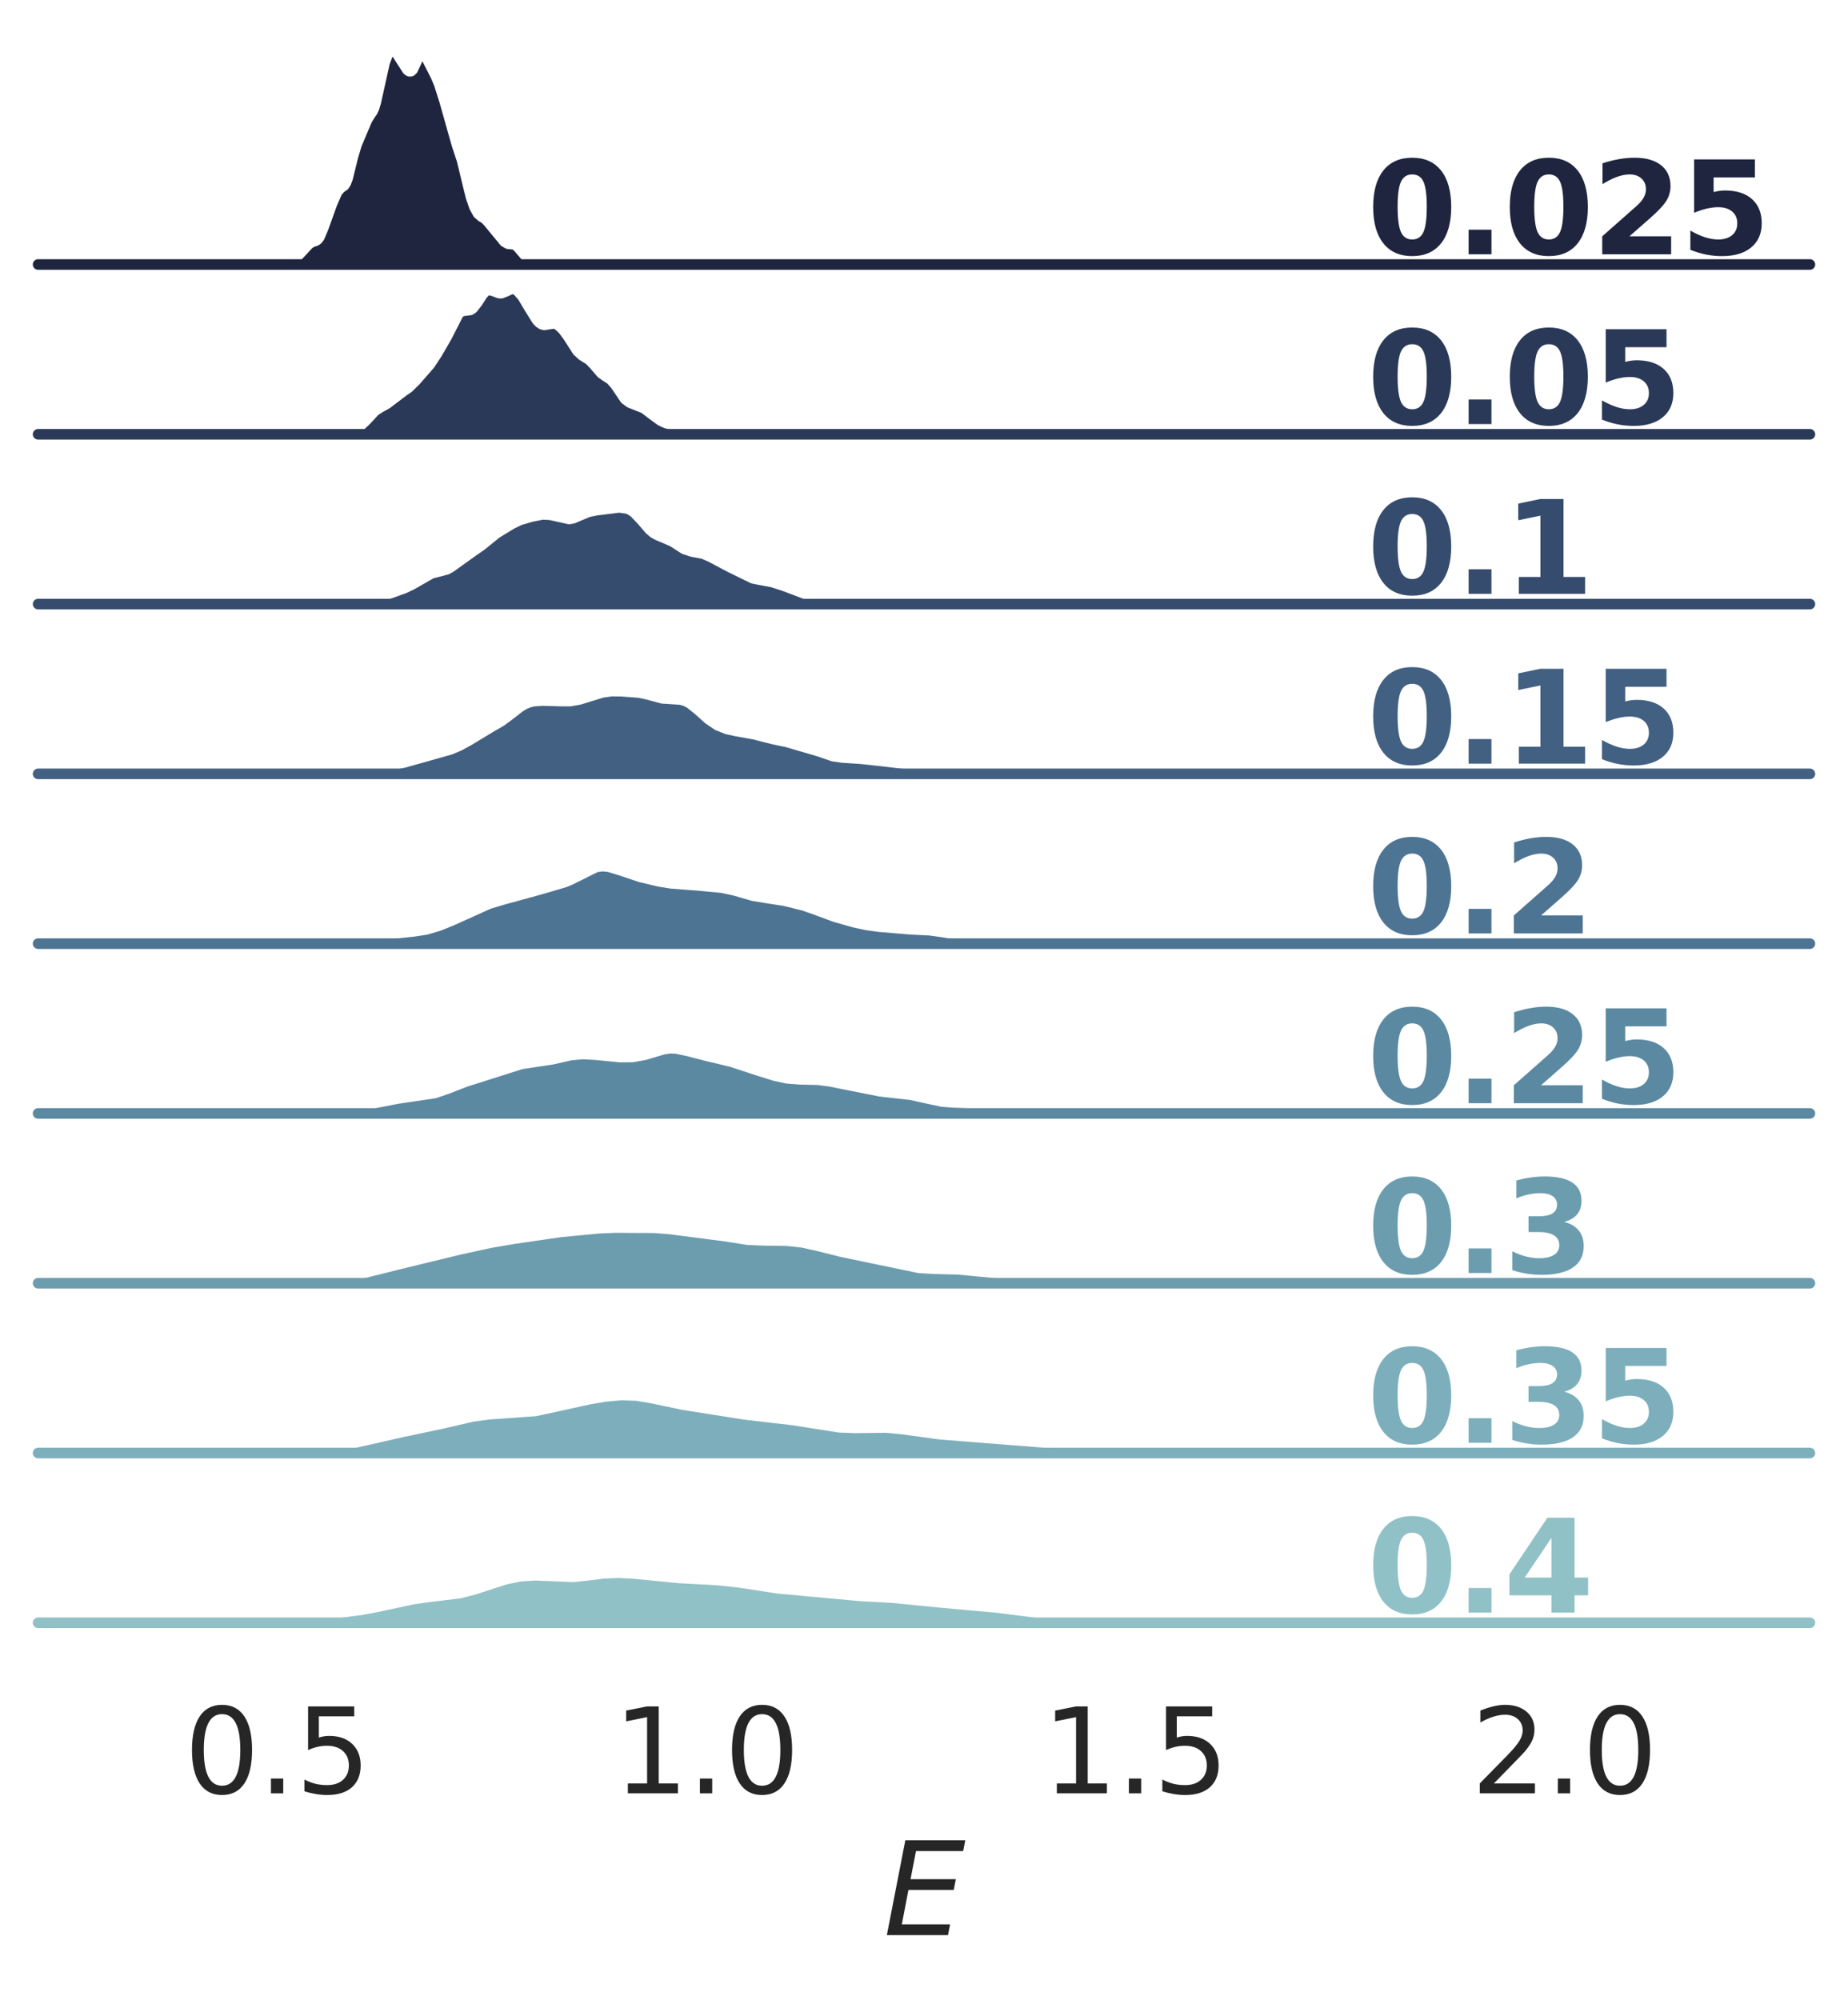 <?xml version="1.0" encoding="utf-8" standalone="no"?>
<!DOCTYPE svg PUBLIC "-//W3C//DTD SVG 1.1//EN"
  "http://www.w3.org/Graphics/SVG/1.1/DTD/svg11.dtd">
<svg height="377.795pt" version="1.1" viewBox="0 0 349.2 377.795" width="349.2pt" xmlns="http://www.w3.org/2000/svg" xmlns:xlink="http://www.w3.org/1999/xlink">
 <defs>
  <style type="text/css">*{stroke-linecap:butt;stroke-linejoin:round;}</style>
 </defs>
 <g id="figure_1">
  <g id="patch_1">
   <path d="M 0 377.795 
L 349.2 377.795 
L 349.2 0 
L 0 0 
z
" style="fill:#ffffff;"/>
  </g>
  <g id="axes_1">
   <g id="patch_2">
    <path d="M 7.2 49.968 
L 342 49.968 
L 342 7.2 
L 7.2 7.2 
z
" style="fill:none;"/>
   </g>
   <g id="matplotlib.axis_1">
    <g id="xtick_1"/>
    <g id="xtick_2"/>
    <g id="xtick_3"/>
    <g id="xtick_4"/>
   </g>
   <g id="matplotlib.axis_2"/>
   <g id="PolyCollection_1">
    <defs>
     <path d="M 45.703 -327.829 
L 45.703 -327.827 
L 46.036 -327.827 
L 46.369 -327.827 
L 46.702 -327.827 
L 47.035 -327.827 
L 47.368 -327.827 
L 47.701 -327.827 
L 48.034 -327.827 
L 48.367 -327.827 
L 48.7 -327.827 
L 49.033 -327.827 
L 49.366 -327.827 
L 49.699 -327.827 
L 50.032 -327.827 
L 50.365 -327.827 
L 50.698 -327.827 
L 51.031 -327.827 
L 51.364 -327.827 
L 51.697 -327.827 
L 52.03 -327.827 
L 52.363 -327.827 
L 52.696 -327.827 
L 53.029 -327.827 
L 53.362 -327.827 
L 53.695 -327.827 
L 54.028 -327.827 
L 54.361 -327.827 
L 54.694 -327.827 
L 55.027 -327.827 
L 55.36 -327.827 
L 55.693 -327.827 
L 56.026 -327.827 
L 56.359 -327.827 
L 56.692 -327.827 
L 57.025 -327.827 
L 57.358 -327.827 
L 57.691 -327.827 
L 58.024 -327.827 
L 58.357 -327.827 
L 58.69 -327.827 
L 59.023 -327.827 
L 59.356 -327.827 
L 59.689 -327.827 
L 60.022 -327.827 
L 60.355 -327.827 
L 60.688 -327.827 
L 61.021 -327.827 
L 61.354 -327.827 
L 61.687 -327.827 
L 62.02 -327.827 
L 62.353 -327.827 
L 62.686 -327.827 
L 63.019 -327.827 
L 63.352 -327.827 
L 63.685 -327.827 
L 64.018 -327.827 
L 64.351 -327.827 
L 64.684 -327.827 
L 65.017 -327.827 
L 65.35 -327.827 
L 65.683 -327.827 
L 66.016 -327.827 
L 66.349 -327.827 
L 66.682 -327.827 
L 67.015 -327.827 
L 67.348 -327.827 
L 67.681 -327.827 
L 68.014 -327.827 
L 68.347 -327.827 
L 68.68 -327.827 
L 69.013 -327.827 
L 69.346 -327.827 
L 69.679 -327.827 
L 70.012 -327.827 
L 70.345 -327.827 
L 70.678 -327.827 
L 71.011 -327.827 
L 71.344 -327.827 
L 71.677 -327.827 
L 72.01 -327.827 
L 72.343 -327.827 
L 72.676 -327.827 
L 73.009 -327.827 
L 73.342 -327.827 
L 73.675 -327.827 
L 74.007 -327.827 
L 74.34 -327.827 
L 74.673 -327.827 
L 75.006 -327.827 
L 75.339 -327.827 
L 75.672 -327.827 
L 76.005 -327.827 
L 76.338 -327.827 
L 76.671 -327.827 
L 77.004 -327.827 
L 77.337 -327.827 
L 77.67 -327.827 
L 78.003 -327.827 
L 78.336 -327.827 
L 78.669 -327.827 
L 79.002 -327.827 
L 79.335 -327.827 
L 79.668 -327.827 
L 80.001 -327.827 
L 80.334 -327.827 
L 80.667 -327.827 
L 81 -327.827 
L 81.333 -327.827 
L 81.666 -327.827 
L 81.999 -327.827 
L 82.332 -327.827 
L 82.665 -327.827 
L 82.998 -327.827 
L 83.331 -327.827 
L 83.664 -327.827 
L 83.997 -327.827 
L 84.33 -327.827 
L 84.663 -327.827 
L 84.996 -327.827 
L 85.329 -327.827 
L 85.662 -327.827 
L 85.995 -327.827 
L 86.328 -327.827 
L 86.661 -327.827 
L 86.994 -327.827 
L 87.327 -327.827 
L 87.66 -327.827 
L 87.993 -327.827 
L 88.326 -327.827 
L 88.659 -327.827 
L 88.992 -327.827 
L 89.325 -327.827 
L 89.658 -327.827 
L 89.991 -327.827 
L 90.324 -327.827 
L 90.657 -327.827 
L 90.99 -327.827 
L 91.323 -327.827 
L 91.656 -327.827 
L 91.989 -327.827 
L 92.322 -327.827 
L 92.655 -327.827 
L 92.988 -327.827 
L 93.321 -327.827 
L 93.654 -327.827 
L 93.987 -327.827 
L 94.32 -327.827 
L 94.653 -327.827 
L 94.986 -327.827 
L 95.319 -327.827 
L 95.652 -327.827 
L 95.985 -327.827 
L 96.318 -327.827 
L 96.651 -327.827 
L 96.984 -327.827 
L 97.317 -327.827 
L 97.65 -327.827 
L 97.983 -327.827 
L 98.316 -327.827 
L 98.649 -327.827 
L 98.982 -327.827 
L 99.315 -327.827 
L 99.648 -327.827 
L 99.981 -327.827 
L 100.314 -327.827 
L 100.647 -327.827 
L 100.98 -327.827 
L 101.313 -327.827 
L 101.646 -327.827 
L 101.979 -327.827 
L 102.312 -327.827 
L 102.645 -327.827 
L 102.978 -327.827 
L 103.311 -327.827 
L 103.644 -327.827 
L 103.976 -327.827 
L 104.309 -327.827 
L 104.642 -327.827 
L 104.975 -327.827 
L 105.308 -327.827 
L 105.641 -327.827 
L 105.974 -327.827 
L 106.307 -327.827 
L 106.64 -327.827 
L 106.973 -327.827 
L 107.306 -327.827 
L 107.639 -327.827 
L 107.972 -327.827 
L 108.305 -327.827 
L 108.638 -327.827 
L 108.971 -327.827 
L 109.304 -327.827 
L 109.637 -327.827 
L 109.97 -327.827 
L 110.303 -327.827 
L 110.636 -327.827 
L 110.969 -327.827 
L 111.302 -327.827 
L 111.635 -327.827 
L 111.968 -327.827 
L 111.968 -327.829 
L 111.968 -327.829 
L 111.635 -327.833 
L 111.302 -327.841 
L 110.969 -327.857 
L 110.636 -327.883 
L 110.303 -327.919 
L 109.97 -327.959 
L 109.637 -327.995 
L 109.304 -328.014 
L 108.971 -328.011 
L 108.638 -327.985 
L 108.305 -327.947 
L 107.972 -327.907 
L 107.639 -327.874 
L 107.306 -327.851 
L 106.973 -327.838 
L 106.64 -327.832 
L 106.307 -327.829 
L 105.974 -327.829 
L 105.641 -327.832 
L 105.308 -327.84 
L 104.975 -327.86 
L 104.642 -327.9 
L 104.309 -327.973 
L 103.976 -328.087 
L 103.644 -328.243 
L 103.311 -328.424 
L 102.978 -328.606 
L 102.645 -328.756 
L 102.312 -328.856 
L 101.979 -328.902 
L 101.646 -328.91 
L 101.313 -328.903 
L 100.98 -328.902 
L 100.647 -328.922 
L 100.314 -328.972 
L 99.981 -329.061 
L 99.648 -329.208 
L 99.315 -329.43 
L 98.982 -329.741 
L 98.649 -330.132 
L 98.316 -330.57 
L 97.983 -331 
L 97.65 -331.365 
L 97.317 -331.617 
L 96.984 -331.742 
L 96.651 -331.761 
L 96.318 -331.737 
L 95.985 -331.754 
L 95.652 -331.88 
L 95.319 -332.142 
L 94.986 -332.521 
L 94.653 -332.96 
L 94.32 -333.4 
L 93.987 -333.798 
L 93.654 -334.153 
L 93.321 -334.503 
L 92.988 -334.892 
L 92.655 -335.332 
L 92.322 -335.786 
L 91.989 -336.186 
L 91.656 -336.486 
L 91.323 -336.693 
L 90.99 -336.872 
L 90.657 -337.107 
L 90.324 -337.463 
L 89.991 -337.975 
L 89.658 -338.66 
L 89.325 -339.531 
L 88.992 -340.605 
L 88.659 -341.877 
L 88.326 -343.299 
L 87.993 -344.777 
L 87.66 -346.197 
L 87.327 -347.469 
L 86.994 -348.569 
L 86.661 -349.546 
L 86.328 -350.493 
L 85.995 -351.496 
L 85.662 -352.597 
L 85.329 -353.788 
L 84.996 -355.034 
L 84.663 -356.296 
L 84.33 -357.547 
L 83.997 -358.759 
L 83.664 -359.905 
L 83.331 -360.959 
L 82.998 -361.906 
L 82.665 -362.745 
L 82.332 -363.485 
L 81.999 -364.148 
L 81.666 -364.772 
L 81.333 -365.405 
L 81 -366.081 
L 80.667 -366.776 
L 80.334 -367.401 
L 80.001 -367.819 
L 79.668 -367.904 
L 79.335 -367.599 
L 79.002 -366.954 
L 78.669 -366.12 
L 78.336 -365.298 
L 78.003 -364.671 
L 77.67 -364.348 
L 77.337 -364.336 
L 77.004 -364.568 
L 76.671 -364.947 
L 76.338 -365.399 
L 76.005 -365.893 
L 75.672 -366.439 
L 75.339 -367.04 
L 75.006 -367.655 
L 74.673 -368.186 
L 74.34 -368.516 
L 74.007 -368.559 
L 73.675 -368.29 
L 73.342 -367.741 
L 73.009 -366.966 
L 72.676 -365.991 
L 72.343 -364.795 
L 72.01 -363.348 
L 71.677 -361.693 
L 71.344 -359.993 
L 71.011 -358.494 
L 70.678 -357.384 
L 70.345 -356.683 
L 70.012 -356.225 
L 69.679 -355.772 
L 69.346 -355.157 
L 69.013 -354.366 
L 68.68 -353.503 
L 68.347 -352.684 
L 68.014 -351.949 
L 67.681 -351.238 
L 67.348 -350.431 
L 67.015 -349.419 
L 66.682 -348.169 
L 66.349 -346.752 
L 66.016 -345.335 
L 65.683 -344.118 
L 65.35 -343.245 
L 65.017 -342.738 
L 64.684 -342.482 
L 64.351 -342.291 
L 64.018 -341.995 
L 63.685 -341.505 
L 63.352 -340.829 
L 63.019 -340.035 
L 62.686 -339.192 
L 62.353 -338.334 
L 62.02 -337.45 
L 61.687 -336.517 
L 61.354 -335.538 
L 61.021 -334.565 
L 60.688 -333.691 
L 60.355 -333.007 
L 60.022 -332.56 
L 59.689 -332.321 
L 59.356 -332.205 
L 59.023 -332.108 
L 58.69 -331.951 
L 58.357 -331.707 
L 58.024 -331.389 
L 57.691 -331.028 
L 57.358 -330.647 
L 57.025 -330.261 
L 56.692 -329.881 
L 56.359 -329.525 
L 56.026 -329.212 
L 55.693 -328.959 
L 55.36 -328.769 
L 55.027 -328.633 
L 54.694 -328.533 
L 54.361 -328.447 
L 54.028 -328.358 
L 53.695 -328.26 
L 53.362 -328.158 
L 53.029 -328.069 
L 52.696 -328.008 
L 52.363 -327.982 
L 52.03 -327.986 
L 51.697 -328.004 
L 51.364 -328.019 
L 51.031 -328.019 
L 50.698 -328.003 
L 50.365 -327.979 
L 50.032 -327.961 
L 49.699 -327.959 
L 49.366 -327.974 
L 49.033 -327.998 
L 48.7 -328.016 
L 48.367 -328.016 
L 48.034 -327.995 
L 47.701 -327.959 
L 47.368 -327.919 
L 47.035 -327.883 
L 46.702 -327.857 
L 46.369 -327.841 
L 46.036 -327.833 
L 45.703 -327.829 
z
" id="m3fb9c8c1ec" style="stroke:#1f253f;stroke-width:1.5;"/>
    </defs>
    <g>
     <use style="fill:#1f253f;stroke:#1f253f;stroke-width:1.5;" x="0" xlink:href="#m3fb9c8c1ec" y="377.795"/>
    </g>
   </g>
   <g id="line2d_1">
    <path d="M 45.703 49.966 
L 47.701 49.836 
L 49.033 49.797 
L 50.365 49.817 
L 51.697 49.792 
L 52.696 49.787 
L 54.028 49.437 
L 55.36 49.027 
L 56.026 48.583 
L 57.025 47.534 
L 58.357 46.089 
L 59.023 45.688 
L 59.689 45.474 
L 60.022 45.236 
L 60.355 44.788 
L 61.021 43.231 
L 62.686 38.603 
L 63.685 36.29 
L 64.351 35.504 
L 65.017 35.058 
L 65.35 34.55 
L 65.683 33.677 
L 66.682 29.626 
L 67.348 27.365 
L 69.346 22.638 
L 70.012 21.57 
L 70.345 21.112 
L 70.678 20.411 
L 71.011 19.302 
L 72.676 11.804 
L 73.342 10.054 
L 73.675 9.506 
L 74.007 9.237 
L 74.34 9.28 
L 74.673 9.61 
L 77.004 13.228 
L 77.337 13.46 
L 77.67 13.447 
L 78.003 13.124 
L 78.669 11.676 
L 79.335 10.196 
L 79.668 9.892 
L 80.001 9.977 
L 80.334 10.395 
L 82.332 14.31 
L 82.998 15.889 
L 83.997 19.036 
L 86.328 27.302 
L 87.327 30.327 
L 88.326 34.497 
L 88.992 37.19 
L 89.658 39.136 
L 90.324 40.332 
L 90.99 40.923 
L 91.656 41.309 
L 92.322 42.01 
L 93.654 43.642 
L 94.653 44.835 
L 95.319 45.653 
L 95.985 46.042 
L 97.317 46.178 
L 97.983 46.795 
L 99.315 48.365 
L 99.981 48.734 
L 100.98 48.894 
L 102.312 48.939 
L 102.978 49.19 
L 104.309 49.822 
L 105.308 49.955 
L 107.639 49.921 
L 109.637 49.801 
L 111.968 49.966 
L 111.968 49.966 
" style="fill:none;stroke:#ffffff;stroke-linecap:round;stroke-width:2;"/>
   </g>
   <g id="line2d_2">
    <path d="M 7.2 49.968 
L 342 49.968 
" style="fill:none;stroke:#1f253f;stroke-linecap:round;stroke-width:2;"/>
   </g>
   <g id="text_1">
    <!-- 0.025 -->
    <g style="fill:#1f253f;" transform="translate(258.3 48.037)scale(0.24 -0.24)">
     <defs>
      <path d="M 2944 2338 
Q 2944 3213 2780 3570 
Q 2616 3928 2228 3928 
Q 1841 3928 1675 3570 
Q 1509 3213 1509 2338 
Q 1509 1453 1675 1090 
Q 1841 728 2228 728 
Q 2613 728 2778 1090 
Q 2944 1453 2944 2338 
z
M 4147 2328 
Q 4147 1169 3647 539 
Q 3147 -91 2228 -91 
Q 1306 -91 806 539 
Q 306 1169 306 2328 
Q 306 3491 806 4120 
Q 1306 4750 2228 4750 
Q 3147 4750 3647 4120 
Q 4147 3491 4147 2328 
z
" id="DejaVuSans-Bold-30" transform="scale(0.016)"/>
      <path d="M 653 1209 
L 1778 1209 
L 1778 0 
L 653 0 
L 653 1209 
z
" id="DejaVuSans-Bold-2e" transform="scale(0.016)"/>
      <path d="M 1844 884 
L 3897 884 
L 3897 0 
L 506 0 
L 506 884 
L 2209 2388 
Q 2438 2594 2547 2791 
Q 2656 2988 2656 3200 
Q 2656 3528 2436 3728 
Q 2216 3928 1850 3928 
Q 1569 3928 1234 3808 
Q 900 3688 519 3450 
L 519 4475 
Q 925 4609 1322 4679 
Q 1719 4750 2100 4750 
Q 2938 4750 3402 4381 
Q 3866 4013 3866 3353 
Q 3866 2972 3669 2642 
Q 3472 2313 2841 1759 
L 1844 884 
z
" id="DejaVuSans-Bold-32" transform="scale(0.016)"/>
      <path d="M 678 4666 
L 3669 4666 
L 3669 3781 
L 1638 3781 
L 1638 3059 
Q 1775 3097 1914 3117 
Q 2053 3138 2203 3138 
Q 3056 3138 3531 2711 
Q 4006 2284 4006 1522 
Q 4006 766 3489 337 
Q 2972 -91 2053 -91 
Q 1656 -91 1267 -14 
Q 878 63 494 219 
L 494 1166 
Q 875 947 1217 837 
Q 1559 728 1863 728 
Q 2300 728 2551 942 
Q 2803 1156 2803 1522 
Q 2803 1891 2551 2103 
Q 2300 2316 1863 2316 
Q 1603 2316 1309 2248 
Q 1016 2181 678 2041 
L 678 4666 
z
" id="DejaVuSans-Bold-35" transform="scale(0.016)"/>
     </defs>
     <use xlink:href="#DejaVuSans-Bold-30"/>
     <use x="69.58" xlink:href="#DejaVuSans-Bold-2e"/>
     <use x="107.568" xlink:href="#DejaVuSans-Bold-30"/>
     <use x="177.148" xlink:href="#DejaVuSans-Bold-32"/>
     <use x="246.729" xlink:href="#DejaVuSans-Bold-35"/>
    </g>
   </g>
  </g>
  <g id="axes_2">
   <g id="patch_3">
    <path d="M 7.2 82.044 
L 342 82.044 
L 342 39.276 
L 7.2 39.276 
z
" style="fill:none;"/>
   </g>
   <g id="matplotlib.axis_3">
    <g id="xtick_5"/>
    <g id="xtick_6"/>
    <g id="xtick_7"/>
    <g id="xtick_8"/>
   </g>
   <g id="matplotlib.axis_4"/>
   <g id="PolyCollection_2">
    <defs>
     <path d="M 62.329 -295.753 
L 62.329 -295.751 
L 62.779 -295.751 
L 63.228 -295.751 
L 63.678 -295.751 
L 64.128 -295.751 
L 64.578 -295.751 
L 65.028 -295.751 
L 65.478 -295.751 
L 65.928 -295.751 
L 66.378 -295.751 
L 66.828 -295.751 
L 67.277 -295.751 
L 67.727 -295.751 
L 68.177 -295.751 
L 68.627 -295.751 
L 69.077 -295.751 
L 69.527 -295.751 
L 69.977 -295.751 
L 70.427 -295.751 
L 70.877 -295.751 
L 71.327 -295.751 
L 71.776 -295.751 
L 72.226 -295.751 
L 72.676 -295.751 
L 73.126 -295.751 
L 73.576 -295.751 
L 74.026 -295.751 
L 74.476 -295.751 
L 74.926 -295.751 
L 75.376 -295.751 
L 75.825 -295.751 
L 76.275 -295.751 
L 76.725 -295.751 
L 77.175 -295.751 
L 77.625 -295.751 
L 78.075 -295.751 
L 78.525 -295.751 
L 78.975 -295.751 
L 79.425 -295.751 
L 79.875 -295.751 
L 80.324 -295.751 
L 80.774 -295.751 
L 81.224 -295.751 
L 81.674 -295.751 
L 82.124 -295.751 
L 82.574 -295.751 
L 83.024 -295.751 
L 83.474 -295.751 
L 83.924 -295.751 
L 84.373 -295.751 
L 84.823 -295.751 
L 85.273 -295.751 
L 85.723 -295.751 
L 86.173 -295.751 
L 86.623 -295.751 
L 87.073 -295.751 
L 87.523 -295.751 
L 87.973 -295.751 
L 88.423 -295.751 
L 88.872 -295.751 
L 89.322 -295.751 
L 89.772 -295.751 
L 90.222 -295.751 
L 90.672 -295.751 
L 91.122 -295.751 
L 91.572 -295.751 
L 92.022 -295.751 
L 92.472 -295.751 
L 92.921 -295.751 
L 93.371 -295.751 
L 93.821 -295.751 
L 94.271 -295.751 
L 94.721 -295.751 
L 95.171 -295.751 
L 95.621 -295.751 
L 96.071 -295.751 
L 96.521 -295.751 
L 96.97 -295.751 
L 97.42 -295.751 
L 97.87 -295.751 
L 98.32 -295.751 
L 98.77 -295.751 
L 99.22 -295.751 
L 99.67 -295.751 
L 100.12 -295.751 
L 100.57 -295.751 
L 101.02 -295.751 
L 101.469 -295.751 
L 101.919 -295.751 
L 102.369 -295.751 
L 102.819 -295.751 
L 103.269 -295.751 
L 103.719 -295.751 
L 104.169 -295.751 
L 104.619 -295.751 
L 105.069 -295.751 
L 105.518 -295.751 
L 105.968 -295.751 
L 106.418 -295.751 
L 106.868 -295.751 
L 107.318 -295.751 
L 107.768 -295.751 
L 108.218 -295.751 
L 108.668 -295.751 
L 109.118 -295.751 
L 109.568 -295.751 
L 110.017 -295.751 
L 110.467 -295.751 
L 110.917 -295.751 
L 111.367 -295.751 
L 111.817 -295.751 
L 112.267 -295.751 
L 112.717 -295.751 
L 113.167 -295.751 
L 113.617 -295.751 
L 114.066 -295.751 
L 114.516 -295.751 
L 114.966 -295.751 
L 115.416 -295.751 
L 115.866 -295.751 
L 116.316 -295.751 
L 116.766 -295.751 
L 117.216 -295.751 
L 117.666 -295.751 
L 118.116 -295.751 
L 118.565 -295.751 
L 119.015 -295.751 
L 119.465 -295.751 
L 119.915 -295.751 
L 120.365 -295.751 
L 120.815 -295.751 
L 121.265 -295.751 
L 121.715 -295.751 
L 122.165 -295.751 
L 122.614 -295.751 
L 123.064 -295.751 
L 123.514 -295.751 
L 123.964 -295.751 
L 124.414 -295.751 
L 124.864 -295.751 
L 125.314 -295.751 
L 125.764 -295.751 
L 126.214 -295.751 
L 126.663 -295.751 
L 127.113 -295.751 
L 127.563 -295.751 
L 128.013 -295.751 
L 128.463 -295.751 
L 128.913 -295.751 
L 129.363 -295.751 
L 129.813 -295.751 
L 130.263 -295.751 
L 130.713 -295.751 
L 131.162 -295.751 
L 131.612 -295.751 
L 132.062 -295.751 
L 132.512 -295.751 
L 132.962 -295.751 
L 133.412 -295.751 
L 133.862 -295.751 
L 134.312 -295.751 
L 134.762 -295.751 
L 135.211 -295.751 
L 135.661 -295.751 
L 136.111 -295.751 
L 136.561 -295.751 
L 137.011 -295.751 
L 137.461 -295.751 
L 137.911 -295.751 
L 138.361 -295.751 
L 138.811 -295.751 
L 139.261 -295.751 
L 139.71 -295.751 
L 140.16 -295.751 
L 140.61 -295.751 
L 141.06 -295.751 
L 141.51 -295.751 
L 141.96 -295.751 
L 142.41 -295.751 
L 142.86 -295.751 
L 143.31 -295.751 
L 143.759 -295.751 
L 144.209 -295.751 
L 144.659 -295.751 
L 145.109 -295.751 
L 145.559 -295.751 
L 146.009 -295.751 
L 146.459 -295.751 
L 146.909 -295.751 
L 147.359 -295.751 
L 147.809 -295.751 
L 148.258 -295.751 
L 148.708 -295.751 
L 149.158 -295.751 
L 149.608 -295.751 
L 150.058 -295.751 
L 150.508 -295.751 
L 150.958 -295.751 
L 151.408 -295.751 
L 151.858 -295.751 
L 151.858 -295.753 
L 151.858 -295.753 
L 151.408 -295.755 
L 150.958 -295.759 
L 150.508 -295.767 
L 150.058 -295.78 
L 149.608 -295.798 
L 149.158 -295.821 
L 148.708 -295.845 
L 148.258 -295.865 
L 147.809 -295.876 
L 147.359 -295.875 
L 146.909 -295.864 
L 146.459 -295.847 
L 146.009 -295.832 
L 145.559 -295.825 
L 145.109 -295.831 
L 144.659 -295.848 
L 144.209 -295.876 
L 143.759 -295.908 
L 143.31 -295.94 
L 142.86 -295.97 
L 142.41 -295.996 
L 141.96 -296.017 
L 141.51 -296.032 
L 141.06 -296.04 
L 140.61 -296.044 
L 140.16 -296.046 
L 139.71 -296.05 
L 139.261 -296.063 
L 138.811 -296.088 
L 138.361 -296.128 
L 137.911 -296.182 
L 137.461 -296.246 
L 137.011 -296.313 
L 136.561 -296.373 
L 136.111 -296.411 
L 135.661 -296.415 
L 135.211 -296.381 
L 134.762 -296.313 
L 134.312 -296.229 
L 133.862 -296.151 
L 133.412 -296.101 
L 132.962 -296.096 
L 132.512 -296.138 
L 132.062 -296.221 
L 131.612 -296.331 
L 131.162 -296.448 
L 130.713 -296.559 
L 130.263 -296.658 
L 129.813 -296.75 
L 129.363 -296.849 
L 128.913 -296.966 
L 128.463 -297.103 
L 128.013 -297.251 
L 127.563 -297.395 
L 127.113 -297.526 
L 126.663 -297.643 
L 126.214 -297.762 
L 125.764 -297.904 
L 125.314 -298.088 
L 124.864 -298.325 
L 124.414 -298.614 
L 123.964 -298.946 
L 123.514 -299.301 
L 123.064 -299.663 
L 122.614 -300.018 
L 122.165 -300.357 
L 121.715 -300.671 
L 121.265 -300.949 
L 120.815 -301.177 
L 120.365 -301.346 
L 119.915 -301.468 
L 119.465 -301.58 
L 119.015 -301.738 
L 118.565 -302.002 
L 118.116 -302.414 
L 117.666 -302.978 
L 117.216 -303.66 
L 116.766 -304.39 
L 116.316 -305.083 
L 115.866 -305.667 
L 115.416 -306.108 
L 114.966 -306.424 
L 114.516 -306.679 
L 114.066 -306.955 
L 113.617 -307.316 
L 113.167 -307.785 
L 112.717 -308.333 
L 112.267 -308.897 
L 111.817 -309.408 
L 111.367 -309.82 
L 110.917 -310.133 
L 110.467 -310.389 
L 110.017 -310.657 
L 109.568 -311.009 
L 109.118 -311.491 
L 108.668 -312.108 
L 108.218 -312.821 
L 107.768 -313.569 
L 107.318 -314.29 
L 106.868 -314.943 
L 106.418 -315.512 
L 105.968 -315.988 
L 105.518 -316.357 
L 105.069 -316.597 
L 104.619 -316.696 
L 104.169 -316.666 
L 103.719 -316.56 
L 103.269 -316.452 
L 102.819 -316.427 
L 102.369 -316.547 
L 101.919 -316.847 
L 101.469 -317.325 
L 101.02 -317.956 
L 100.57 -318.694 
L 100.12 -319.49 
L 99.67 -320.293 
L 99.22 -321.059 
L 98.77 -321.75 
L 98.32 -322.337 
L 97.87 -322.794 
L 97.42 -323.097 
L 96.97 -323.228 
L 96.521 -323.186 
L 96.071 -323.003 
L 95.621 -322.752 
L 95.171 -322.525 
L 94.721 -322.404 
L 94.271 -322.427 
L 93.821 -322.576 
L 93.371 -322.785 
L 92.921 -322.969 
L 92.472 -323.042 
L 92.022 -322.938 
L 91.572 -322.62 
L 91.122 -322.094 
L 90.672 -321.418 
L 90.222 -320.693 
L 89.772 -320.036 
L 89.322 -319.539 
L 88.872 -319.245 
L 88.423 -319.128 
L 87.973 -319.109 
L 87.523 -319.075 
L 87.073 -318.908 
L 86.623 -318.519 
L 86.173 -317.878 
L 85.723 -317.021 
L 85.273 -316.041 
L 84.823 -315.047 
L 84.373 -314.118 
L 83.924 -313.279 
L 83.474 -312.505 
L 83.024 -311.756 
L 82.574 -311.012 
L 82.124 -310.281 
L 81.674 -309.588 
L 81.224 -308.955 
L 80.774 -308.383 
L 80.324 -307.858 
L 79.875 -307.357 
L 79.425 -306.863 
L 78.975 -306.366 
L 78.525 -305.869 
L 78.075 -305.388 
L 77.625 -304.942 
L 77.175 -304.55 
L 76.725 -304.218 
L 76.275 -303.934 
L 75.825 -303.669 
L 75.376 -303.389 
L 74.926 -303.066 
L 74.476 -302.695 
L 74.026 -302.295 
L 73.576 -301.899 
L 73.126 -301.544 
L 72.676 -301.25 
L 72.226 -301.009 
L 71.776 -300.789 
L 71.327 -300.54 
L 70.877 -300.219 
L 70.427 -299.807 
L 69.977 -299.318 
L 69.527 -298.796 
L 69.077 -298.289 
L 68.627 -297.835 
L 68.177 -297.448 
L 67.727 -297.122 
L 67.277 -296.84 
L 66.828 -296.591 
L 66.378 -296.371 
L 65.928 -296.185 
L 65.478 -296.036 
L 65.028 -295.925 
L 64.578 -295.85 
L 64.128 -295.803 
L 63.678 -295.777 
L 63.228 -295.763 
L 62.779 -295.756 
L 62.329 -295.753 
z
" id="m4551a153cc" style="stroke:#2b3958;stroke-width:1.5;"/>
    </defs>
    <g>
     <use style="fill:#2b3958;stroke:#2b3958;stroke-width:1.5;" x="0" xlink:href="#m4551a153cc" y="377.795"/>
    </g>
   </g>
   <g id="line2d_3">
    <path d="M 62.329 82.042 
L 64.578 81.945 
L 65.928 81.611 
L 67.277 80.955 
L 68.177 80.347 
L 69.077 79.507 
L 70.877 77.577 
L 71.776 77.007 
L 73.126 76.251 
L 76.275 73.862 
L 77.175 73.246 
L 78.525 71.926 
L 81.224 68.841 
L 82.574 66.783 
L 84.373 63.677 
L 86.623 59.276 
L 87.073 58.888 
L 87.523 58.721 
L 88.872 58.551 
L 89.322 58.256 
L 90.222 57.102 
L 91.122 55.701 
L 91.572 55.175 
L 92.022 54.857 
L 92.472 54.753 
L 93.371 55.01 
L 94.271 55.368 
L 94.721 55.391 
L 95.621 55.043 
L 96.521 54.61 
L 96.97 54.567 
L 97.42 54.698 
L 97.87 55.001 
L 98.77 56.045 
L 100.12 58.306 
L 101.469 60.47 
L 101.919 60.949 
L 102.369 61.248 
L 102.819 61.369 
L 103.719 61.236 
L 104.619 61.1 
L 105.069 61.198 
L 105.518 61.439 
L 106.418 62.284 
L 107.318 63.506 
L 109.118 66.304 
L 110.017 67.138 
L 111.367 67.976 
L 112.267 68.898 
L 113.617 70.48 
L 114.516 71.116 
L 115.416 71.688 
L 116.316 72.712 
L 118.116 75.381 
L 119.015 76.057 
L 121.715 77.124 
L 123.514 78.494 
L 124.864 79.471 
L 125.764 79.891 
L 129.363 80.947 
L 132.962 81.7 
L 133.862 81.645 
L 135.661 81.38 
L 137.011 81.482 
L 139.261 81.733 
L 151.858 82.043 
L 151.858 82.043 
" style="fill:none;stroke:#ffffff;stroke-linecap:round;stroke-width:2;"/>
   </g>
   <g id="line2d_4">
    <path d="M 7.2 82.044 
L 342 82.044 
" style="fill:none;stroke:#2b3958;stroke-linecap:round;stroke-width:2;"/>
   </g>
   <g id="text_2">
    <!-- 0.05 -->
    <g style="fill:#2b3958;" transform="translate(258.3 80.113)scale(0.24 -0.24)">
     <use xlink:href="#DejaVuSans-Bold-30"/>
     <use x="69.58" xlink:href="#DejaVuSans-Bold-2e"/>
     <use x="107.568" xlink:href="#DejaVuSans-Bold-30"/>
     <use x="177.148" xlink:href="#DejaVuSans-Bold-35"/>
    </g>
   </g>
  </g>
  <g id="axes_3">
   <g id="patch_4">
    <path d="M 7.2 114.12 
L 342 114.12 
L 342 71.352 
L 7.2 71.352 
z
" style="fill:none;"/>
   </g>
   <g id="matplotlib.axis_5">
    <g id="xtick_9"/>
    <g id="xtick_10"/>
    <g id="xtick_11"/>
    <g id="xtick_12"/>
   </g>
   <g id="matplotlib.axis_6"/>
   <g id="PolyCollection_3">
    <defs>
     <path d="M 50.431 -263.676 
L 50.431 -263.675 
L 51.154 -263.675 
L 51.878 -263.675 
L 52.601 -263.675 
L 53.324 -263.675 
L 54.047 -263.675 
L 54.77 -263.675 
L 55.494 -263.675 
L 56.217 -263.675 
L 56.94 -263.675 
L 57.663 -263.675 
L 58.386 -263.675 
L 59.11 -263.675 
L 59.833 -263.675 
L 60.556 -263.675 
L 61.279 -263.675 
L 62.002 -263.675 
L 62.726 -263.675 
L 63.449 -263.675 
L 64.172 -263.675 
L 64.895 -263.675 
L 65.618 -263.675 
L 66.342 -263.675 
L 67.065 -263.675 
L 67.788 -263.675 
L 68.511 -263.675 
L 69.234 -263.675 
L 69.958 -263.675 
L 70.681 -263.675 
L 71.404 -263.675 
L 72.127 -263.675 
L 72.85 -263.675 
L 73.574 -263.675 
L 74.297 -263.675 
L 75.02 -263.675 
L 75.743 -263.675 
L 76.466 -263.675 
L 77.19 -263.675 
L 77.913 -263.675 
L 78.636 -263.675 
L 79.359 -263.675 
L 80.082 -263.675 
L 80.806 -263.675 
L 81.529 -263.675 
L 82.252 -263.675 
L 82.975 -263.675 
L 83.698 -263.675 
L 84.422 -263.675 
L 85.145 -263.675 
L 85.868 -263.675 
L 86.591 -263.675 
L 87.314 -263.675 
L 88.038 -263.675 
L 88.761 -263.675 
L 89.484 -263.675 
L 90.207 -263.675 
L 90.93 -263.675 
L 91.654 -263.675 
L 92.377 -263.675 
L 93.1 -263.675 
L 93.823 -263.675 
L 94.546 -263.675 
L 95.27 -263.675 
L 95.993 -263.675 
L 96.716 -263.675 
L 97.439 -263.675 
L 98.162 -263.675 
L 98.886 -263.675 
L 99.609 -263.675 
L 100.332 -263.675 
L 101.055 -263.675 
L 101.778 -263.675 
L 102.502 -263.675 
L 103.225 -263.675 
L 103.948 -263.675 
L 104.671 -263.675 
L 105.394 -263.675 
L 106.118 -263.675 
L 106.841 -263.675 
L 107.564 -263.675 
L 108.287 -263.675 
L 109.01 -263.675 
L 109.734 -263.675 
L 110.457 -263.675 
L 111.18 -263.675 
L 111.903 -263.675 
L 112.626 -263.675 
L 113.35 -263.675 
L 114.073 -263.675 
L 114.796 -263.675 
L 115.519 -263.675 
L 116.243 -263.675 
L 116.966 -263.675 
L 117.689 -263.675 
L 118.412 -263.675 
L 119.135 -263.675 
L 119.859 -263.675 
L 120.582 -263.675 
L 121.305 -263.675 
L 122.028 -263.675 
L 122.751 -263.675 
L 123.475 -263.675 
L 124.198 -263.675 
L 124.921 -263.675 
L 125.644 -263.675 
L 126.367 -263.675 
L 127.091 -263.675 
L 127.814 -263.675 
L 128.537 -263.675 
L 129.26 -263.675 
L 129.983 -263.675 
L 130.707 -263.675 
L 131.43 -263.675 
L 132.153 -263.675 
L 132.876 -263.675 
L 133.599 -263.675 
L 134.323 -263.675 
L 135.046 -263.675 
L 135.769 -263.675 
L 136.492 -263.675 
L 137.215 -263.675 
L 137.939 -263.675 
L 138.662 -263.675 
L 139.385 -263.675 
L 140.108 -263.675 
L 140.831 -263.675 
L 141.555 -263.675 
L 142.278 -263.675 
L 143.001 -263.675 
L 143.724 -263.675 
L 144.447 -263.675 
L 145.171 -263.675 
L 145.894 -263.675 
L 146.617 -263.675 
L 147.34 -263.675 
L 148.063 -263.675 
L 148.787 -263.675 
L 149.51 -263.675 
L 150.233 -263.675 
L 150.956 -263.675 
L 151.679 -263.675 
L 152.403 -263.675 
L 153.126 -263.675 
L 153.849 -263.675 
L 154.572 -263.675 
L 155.295 -263.675 
L 156.019 -263.675 
L 156.742 -263.675 
L 157.465 -263.675 
L 158.188 -263.675 
L 158.911 -263.675 
L 159.635 -263.675 
L 160.358 -263.675 
L 161.081 -263.675 
L 161.804 -263.675 
L 162.527 -263.675 
L 163.251 -263.675 
L 163.974 -263.675 
L 164.697 -263.675 
L 165.42 -263.675 
L 166.143 -263.675 
L 166.867 -263.675 
L 167.59 -263.675 
L 168.313 -263.675 
L 169.036 -263.675 
L 169.759 -263.675 
L 170.483 -263.675 
L 171.206 -263.675 
L 171.929 -263.675 
L 172.652 -263.675 
L 173.375 -263.675 
L 174.099 -263.675 
L 174.822 -263.675 
L 175.545 -263.675 
L 176.268 -263.675 
L 176.991 -263.675 
L 177.715 -263.675 
L 178.438 -263.675 
L 179.161 -263.675 
L 179.884 -263.675 
L 180.607 -263.675 
L 181.331 -263.675 
L 182.054 -263.675 
L 182.777 -263.675 
L 183.5 -263.675 
L 184.223 -263.675 
L 184.947 -263.675 
L 185.67 -263.675 
L 186.393 -263.675 
L 187.116 -263.675 
L 187.839 -263.675 
L 188.563 -263.675 
L 189.286 -263.675 
L 190.009 -263.675 
L 190.732 -263.675 
L 191.455 -263.675 
L 192.179 -263.675 
L 192.902 -263.675 
L 193.625 -263.675 
L 194.348 -263.675 
L 194.348 -263.676 
L 194.348 -263.676 
L 193.625 -263.678 
L 192.902 -263.681 
L 192.179 -263.687 
L 191.455 -263.697 
L 190.732 -263.711 
L 190.009 -263.728 
L 189.286 -263.744 
L 188.563 -263.755 
L 187.839 -263.759 
L 187.116 -263.754 
L 186.393 -263.745 
L 185.67 -263.737 
L 184.947 -263.737 
L 184.223 -263.749 
L 183.5 -263.776 
L 182.777 -263.816 
L 182.054 -263.865 
L 181.331 -263.916 
L 180.607 -263.966 
L 179.884 -264.009 
L 179.161 -264.04 
L 178.438 -264.053 
L 177.715 -264.045 
L 176.991 -264.015 
L 176.268 -263.971 
L 175.545 -263.926 
L 174.822 -263.892 
L 174.099 -263.878 
L 173.375 -263.886 
L 172.652 -263.913 
L 171.929 -263.955 
L 171.206 -264.011 
L 170.483 -264.081 
L 169.759 -264.163 
L 169.036 -264.25 
L 168.313 -264.329 
L 167.59 -264.39 
L 166.867 -264.425 
L 166.143 -264.44 
L 165.42 -264.447 
L 164.697 -264.465 
L 163.974 -264.506 
L 163.251 -264.571 
L 162.527 -264.648 
L 161.804 -264.718 
L 161.081 -264.767 
L 160.358 -264.789 
L 159.635 -264.787 
L 158.911 -264.772 
L 158.188 -264.757 
L 157.465 -264.755 
L 156.742 -264.775 
L 156.019 -264.82 
L 155.295 -264.889 
L 154.572 -264.982 
L 153.849 -265.1 
L 153.126 -265.251 
L 152.403 -265.445 
L 151.679 -265.686 
L 150.956 -265.97 
L 150.233 -266.277 
L 149.51 -266.586 
L 148.787 -266.881 
L 148.063 -267.153 
L 147.34 -267.407 
L 146.617 -267.642 
L 145.894 -267.851 
L 145.171 -268.022 
L 144.447 -268.149 
L 143.724 -268.251 
L 143.001 -268.366 
L 142.278 -268.538 
L 141.555 -268.793 
L 140.831 -269.129 
L 140.108 -269.518 
L 139.385 -269.918 
L 138.662 -270.302 
L 137.939 -270.661 
L 137.215 -271.009 
L 136.492 -271.369 
L 135.769 -271.757 
L 135.046 -272.168 
L 134.323 -272.574 
L 133.599 -272.933 
L 132.876 -273.205 
L 132.153 -273.384 
L 131.43 -273.499 
L 130.707 -273.613 
L 129.983 -273.798 
L 129.26 -274.103 
L 128.537 -274.528 
L 127.814 -275.023 
L 127.091 -275.509 
L 126.367 -275.913 
L 125.644 -276.214 
L 124.921 -276.456 
L 124.198 -276.737 
L 123.475 -277.158 
L 122.751 -277.777 
L 122.028 -278.574 
L 121.305 -279.458 
L 120.582 -280.301 
L 119.859 -280.991 
L 119.135 -281.474 
L 118.412 -281.76 
L 117.689 -281.9 
L 116.966 -281.943 
L 116.243 -281.921 
L 115.519 -281.849 
L 114.796 -281.741 
L 114.073 -281.619 
L 113.35 -281.505 
L 112.626 -281.4 
L 111.903 -281.28 
L 111.18 -281.101 
L 110.457 -280.837 
L 109.734 -280.501 
L 109.01 -280.156 
L 108.287 -279.885 
L 107.564 -279.754 
L 106.841 -279.78 
L 106.118 -279.933 
L 105.394 -280.156 
L 104.671 -280.381 
L 103.948 -280.553 
L 103.225 -280.637 
L 102.502 -280.622 
L 101.778 -280.523 
L 101.055 -280.368 
L 100.332 -280.19 
L 99.609 -280.002 
L 98.886 -279.794 
L 98.162 -279.54 
L 97.439 -279.22 
L 96.716 -278.837 
L 95.993 -278.416 
L 95.27 -277.984 
L 94.546 -277.544 
L 93.823 -277.074 
L 93.1 -276.545 
L 92.377 -275.953 
L 91.654 -275.332 
L 90.93 -274.732 
L 90.207 -274.199 
L 89.484 -273.738 
L 88.761 -273.312 
L 88.038 -272.862 
L 87.314 -272.344 
L 86.591 -271.759 
L 85.868 -271.161 
L 85.145 -270.63 
L 84.422 -270.23 
L 83.698 -269.974 
L 82.975 -269.817 
L 82.252 -269.677 
L 81.529 -269.479 
L 80.806 -269.177 
L 80.082 -268.775 
L 79.359 -268.312 
L 78.636 -267.842 
L 77.913 -267.409 
L 77.19 -267.033 
L 76.466 -266.709 
L 75.743 -266.421 
L 75.02 -266.152 
L 74.297 -265.898 
L 73.574 -265.665 
L 72.85 -265.467 
L 72.127 -265.32 
L 71.404 -265.228 
L 70.681 -265.182 
L 69.958 -265.156 
L 69.234 -265.113 
L 68.511 -265.024 
L 67.788 -264.88 
L 67.065 -264.691 
L 66.342 -264.48 
L 65.618 -264.274 
L 64.895 -264.093 
L 64.172 -263.948 
L 63.449 -263.842 
L 62.726 -263.77 
L 62.002 -263.728 
L 61.279 -263.707 
L 60.556 -263.702 
L 59.833 -263.708 
L 59.11 -263.721 
L 58.386 -263.737 
L 57.663 -263.751 
L 56.94 -263.758 
L 56.217 -263.755 
L 55.494 -263.744 
L 54.77 -263.728 
L 54.047 -263.711 
L 53.324 -263.697 
L 52.601 -263.687 
L 51.878 -263.681 
L 51.154 -263.678 
L 50.431 -263.676 
z
" id="m9230cdbb6e" style="stroke:#364c6e;stroke-width:1.5;"/>
    </defs>
    <g>
     <use style="fill:#364c6e;stroke:#364c6e;stroke-width:1.5;" x="0" xlink:href="#m9230cdbb6e" y="377.795"/>
    </g>
   </g>
   <g id="line2d_5">
    <path d="M 50.431 114.119 
L 62.726 114.025 
L 64.895 113.702 
L 69.234 112.683 
L 72.127 112.476 
L 73.574 112.131 
L 76.466 111.086 
L 77.913 110.386 
L 81.529 108.317 
L 84.422 107.566 
L 85.145 107.166 
L 89.484 104.057 
L 90.93 103.063 
L 93.823 100.722 
L 96.716 98.959 
L 98.162 98.255 
L 100.332 97.605 
L 102.502 97.173 
L 103.948 97.242 
L 107.564 98.042 
L 108.287 97.91 
L 109.734 97.294 
L 111.18 96.694 
L 112.626 96.395 
L 116.966 95.852 
L 118.412 96.035 
L 119.135 96.322 
L 119.859 96.805 
L 121.305 98.337 
L 122.751 100.018 
L 123.475 100.637 
L 124.198 101.058 
L 127.091 102.286 
L 129.26 103.693 
L 130.707 104.182 
L 132.876 104.59 
L 134.323 105.221 
L 137.939 107.135 
L 142.278 109.258 
L 143.724 109.544 
L 145.894 109.944 
L 148.063 110.642 
L 153.126 112.545 
L 155.295 112.906 
L 157.465 113.041 
L 161.804 113.077 
L 165.42 113.348 
L 168.313 113.466 
L 172.652 113.883 
L 174.822 113.904 
L 179.161 113.755 
L 187.839 114.037 
L 194.348 114.119 
L 194.348 114.119 
" style="fill:none;stroke:#ffffff;stroke-linecap:round;stroke-width:2;"/>
   </g>
   <g id="line2d_6">
    <path d="M 7.2 114.12 
L 342 114.12 
" style="fill:none;stroke:#364c6e;stroke-linecap:round;stroke-width:2;"/>
   </g>
   <g id="text_3">
    <!-- 0.1 -->
    <g style="fill:#364c6e;" transform="translate(258.3 112.189)scale(0.24 -0.24)">
     <defs>
      <path d="M 750 831 
L 1813 831 
L 1813 3847 
L 722 3622 
L 722 4441 
L 1806 4666 
L 2950 4666 
L 2950 831 
L 4013 831 
L 4013 0 
L 750 0 
L 750 831 
z
" id="DejaVuSans-Bold-31" transform="scale(0.016)"/>
     </defs>
     <use xlink:href="#DejaVuSans-Bold-30"/>
     <use x="69.58" xlink:href="#DejaVuSans-Bold-2e"/>
     <use x="107.568" xlink:href="#DejaVuSans-Bold-31"/>
    </g>
   </g>
  </g>
  <g id="axes_4">
   <g id="patch_5">
    <path d="M 7.2 146.196 
L 342 146.196 
L 342 103.428 
L 7.2 103.428 
z
" style="fill:none;"/>
   </g>
   <g id="matplotlib.axis_7">
    <g id="xtick_13"/>
    <g id="xtick_14"/>
    <g id="xtick_15"/>
    <g id="xtick_16"/>
   </g>
   <g id="matplotlib.axis_8"/>
   <g id="PolyCollection_4">
    <defs>
     <path d="M 46.775 -231.6 
L 46.775 -231.599 
L 47.646 -231.599 
L 48.517 -231.599 
L 49.388 -231.599 
L 50.259 -231.599 
L 51.13 -231.599 
L 52 -231.599 
L 52.871 -231.599 
L 53.742 -231.599 
L 54.613 -231.599 
L 55.484 -231.599 
L 56.355 -231.599 
L 57.226 -231.599 
L 58.097 -231.599 
L 58.968 -231.599 
L 59.839 -231.599 
L 60.709 -231.599 
L 61.58 -231.599 
L 62.451 -231.599 
L 63.322 -231.599 
L 64.193 -231.599 
L 65.064 -231.599 
L 65.935 -231.599 
L 66.806 -231.599 
L 67.677 -231.599 
L 68.547 -231.599 
L 69.418 -231.599 
L 70.289 -231.599 
L 71.16 -231.599 
L 72.031 -231.599 
L 72.902 -231.599 
L 73.773 -231.599 
L 74.644 -231.599 
L 75.515 -231.599 
L 76.385 -231.599 
L 77.256 -231.599 
L 78.127 -231.599 
L 78.998 -231.599 
L 79.869 -231.599 
L 80.74 -231.599 
L 81.611 -231.599 
L 82.482 -231.599 
L 83.353 -231.599 
L 84.224 -231.599 
L 85.094 -231.599 
L 85.965 -231.599 
L 86.836 -231.599 
L 87.707 -231.599 
L 88.578 -231.599 
L 89.449 -231.599 
L 90.32 -231.599 
L 91.191 -231.599 
L 92.062 -231.599 
L 92.932 -231.599 
L 93.803 -231.599 
L 94.674 -231.599 
L 95.545 -231.599 
L 96.416 -231.599 
L 97.287 -231.599 
L 98.158 -231.599 
L 99.029 -231.599 
L 99.9 -231.599 
L 100.771 -231.599 
L 101.641 -231.599 
L 102.512 -231.599 
L 103.383 -231.599 
L 104.254 -231.599 
L 105.125 -231.599 
L 105.996 -231.599 
L 106.867 -231.599 
L 107.738 -231.599 
L 108.609 -231.599 
L 109.479 -231.599 
L 110.35 -231.599 
L 111.221 -231.599 
L 112.092 -231.599 
L 112.963 -231.599 
L 113.834 -231.599 
L 114.705 -231.599 
L 115.576 -231.599 
L 116.447 -231.599 
L 117.317 -231.599 
L 118.188 -231.599 
L 119.059 -231.599 
L 119.93 -231.599 
L 120.801 -231.599 
L 121.672 -231.599 
L 122.543 -231.599 
L 123.414 -231.599 
L 124.285 -231.599 
L 125.156 -231.599 
L 126.026 -231.599 
L 126.897 -231.599 
L 127.768 -231.599 
L 128.639 -231.599 
L 129.51 -231.599 
L 130.381 -231.599 
L 131.252 -231.599 
L 132.123 -231.599 
L 132.994 -231.599 
L 133.864 -231.599 
L 134.735 -231.599 
L 135.606 -231.599 
L 136.477 -231.599 
L 137.348 -231.599 
L 138.219 -231.599 
L 139.09 -231.599 
L 139.961 -231.599 
L 140.832 -231.599 
L 141.702 -231.599 
L 142.573 -231.599 
L 143.444 -231.599 
L 144.315 -231.599 
L 145.186 -231.599 
L 146.057 -231.599 
L 146.928 -231.599 
L 147.799 -231.599 
L 148.67 -231.599 
L 149.541 -231.599 
L 150.411 -231.599 
L 151.282 -231.599 
L 152.153 -231.599 
L 153.024 -231.599 
L 153.895 -231.599 
L 154.766 -231.599 
L 155.637 -231.599 
L 156.508 -231.599 
L 157.379 -231.599 
L 158.249 -231.599 
L 159.12 -231.599 
L 159.991 -231.599 
L 160.862 -231.599 
L 161.733 -231.599 
L 162.604 -231.599 
L 163.475 -231.599 
L 164.346 -231.599 
L 165.217 -231.599 
L 166.087 -231.599 
L 166.958 -231.599 
L 167.829 -231.599 
L 168.7 -231.599 
L 169.571 -231.599 
L 170.442 -231.599 
L 171.313 -231.599 
L 172.184 -231.599 
L 173.055 -231.599 
L 173.926 -231.599 
L 174.796 -231.599 
L 175.667 -231.599 
L 176.538 -231.599 
L 177.409 -231.599 
L 178.28 -231.599 
L 179.151 -231.599 
L 180.022 -231.599 
L 180.893 -231.599 
L 181.764 -231.599 
L 182.634 -231.599 
L 183.505 -231.599 
L 184.376 -231.599 
L 185.247 -231.599 
L 186.118 -231.599 
L 186.989 -231.599 
L 187.86 -231.599 
L 188.731 -231.599 
L 189.602 -231.599 
L 190.472 -231.599 
L 191.343 -231.599 
L 192.214 -231.599 
L 193.085 -231.599 
L 193.956 -231.599 
L 194.827 -231.599 
L 195.698 -231.599 
L 196.569 -231.599 
L 197.44 -231.599 
L 198.311 -231.599 
L 199.181 -231.599 
L 200.052 -231.599 
L 200.923 -231.599 
L 201.794 -231.599 
L 202.665 -231.599 
L 203.536 -231.599 
L 204.407 -231.599 
L 205.278 -231.599 
L 206.149 -231.599 
L 207.019 -231.599 
L 207.89 -231.599 
L 208.761 -231.599 
L 209.632 -231.599 
L 210.503 -231.599 
L 211.374 -231.599 
L 212.245 -231.599 
L 213.116 -231.599 
L 213.987 -231.599 
L 214.857 -231.599 
L 215.728 -231.599 
L 216.599 -231.599 
L 217.47 -231.599 
L 218.341 -231.599 
L 219.212 -231.599 
L 220.083 -231.599 
L 220.083 -231.6 
L 220.083 -231.6 
L 219.212 -231.601 
L 218.341 -231.604 
L 217.47 -231.61 
L 216.599 -231.62 
L 215.728 -231.635 
L 214.857 -231.655 
L 213.987 -231.678 
L 213.116 -231.701 
L 212.245 -231.721 
L 211.374 -231.735 
L 210.503 -231.741 
L 209.632 -231.741 
L 208.761 -231.737 
L 207.89 -231.731 
L 207.019 -231.724 
L 206.149 -231.719 
L 205.278 -231.718 
L 204.407 -231.722 
L 203.536 -231.731 
L 202.665 -231.745 
L 201.794 -231.763 
L 200.923 -231.78 
L 200.052 -231.793 
L 199.181 -231.802 
L 198.311 -231.805 
L 197.44 -231.804 
L 196.569 -231.802 
L 195.698 -231.804 
L 194.827 -231.811 
L 193.956 -231.826 
L 193.085 -231.853 
L 192.214 -231.892 
L 191.343 -231.943 
L 190.472 -232.003 
L 189.602 -232.07 
L 188.731 -232.135 
L 187.86 -232.191 
L 186.989 -232.229 
L 186.118 -232.245 
L 185.247 -232.239 
L 184.376 -232.221 
L 183.505 -232.205 
L 182.634 -232.205 
L 181.764 -232.227 
L 180.893 -232.273 
L 180.022 -232.338 
L 179.151 -232.416 
L 178.28 -232.506 
L 177.409 -232.607 
L 176.538 -232.719 
L 175.667 -232.836 
L 174.796 -232.955 
L 173.926 -233.073 
L 173.055 -233.19 
L 172.184 -233.313 
L 171.313 -233.442 
L 170.442 -233.575 
L 169.571 -233.704 
L 168.7 -233.82 
L 167.829 -233.917 
L 166.958 -233.999 
L 166.087 -234.073 
L 165.217 -234.153 
L 164.346 -234.247 
L 163.475 -234.357 
L 162.604 -234.468 
L 161.733 -234.561 
L 160.862 -234.622 
L 159.991 -234.657 
L 159.12 -234.696 
L 158.249 -234.785 
L 157.379 -234.956 
L 156.508 -235.214 
L 155.637 -235.531 
L 154.766 -235.861 
L 153.895 -236.164 
L 153.024 -236.427 
L 152.153 -236.663 
L 151.282 -236.898 
L 150.411 -237.146 
L 149.541 -237.4 
L 148.67 -237.638 
L 147.799 -237.843 
L 146.928 -238.017 
L 146.057 -238.185 
L 145.186 -238.375 
L 144.315 -238.597 
L 143.444 -238.84 
L 142.573 -239.074 
L 141.702 -239.276 
L 140.832 -239.438 
L 139.961 -239.571 
L 139.09 -239.703 
L 138.219 -239.864 
L 137.348 -240.082 
L 136.477 -240.381 
L 135.606 -240.782 
L 134.735 -241.305 
L 133.864 -241.959 
L 132.994 -242.723 
L 132.123 -243.534 
L 131.252 -244.302 
L 130.381 -244.937 
L 129.51 -245.383 
L 128.639 -245.635 
L 127.768 -245.737 
L 126.897 -245.761 
L 126.026 -245.785 
L 125.156 -245.874 
L 124.285 -246.053 
L 123.414 -246.305 
L 122.543 -246.576 
L 121.672 -246.808 
L 120.801 -246.965 
L 119.93 -247.053 
L 119.059 -247.107 
L 118.188 -247.159 
L 117.317 -247.215 
L 116.447 -247.252 
L 115.576 -247.238 
L 114.705 -247.153 
L 113.834 -246.997 
L 112.963 -246.783 
L 112.092 -246.522 
L 111.221 -246.229 
L 110.35 -245.927 
L 109.479 -245.657 
L 108.609 -245.457 
L 107.738 -245.349 
L 106.867 -245.325 
L 105.996 -245.353 
L 105.125 -245.396 
L 104.254 -245.431 
L 103.383 -245.452 
L 102.512 -245.456 
L 101.641 -245.426 
L 100.771 -245.327 
L 99.9 -245.108 
L 99.029 -244.732 
L 98.158 -244.195 
L 97.287 -243.536 
L 96.416 -242.827 
L 95.545 -242.145 
L 94.674 -241.539 
L 93.803 -241.015 
L 92.932 -240.541 
L 92.062 -240.07 
L 91.191 -239.567 
L 90.32 -239.024 
L 89.449 -238.46 
L 88.578 -237.91 
L 87.707 -237.403 
L 86.836 -236.953 
L 85.965 -236.561 
L 85.094 -236.218 
L 84.224 -235.916 
L 83.353 -235.65 
L 82.482 -235.411 
L 81.611 -235.188 
L 80.74 -234.969 
L 79.869 -234.74 
L 78.998 -234.498 
L 78.127 -234.247 
L 77.256 -233.998 
L 76.385 -233.762 
L 75.515 -233.547 
L 74.644 -233.357 
L 73.773 -233.19 
L 72.902 -233.038 
L 72.031 -232.896 
L 71.16 -232.76 
L 70.289 -232.629 
L 69.418 -232.504 
L 68.547 -232.385 
L 67.677 -232.273 
L 66.806 -232.171 
L 65.935 -232.08 
L 65.064 -232.005 
L 64.193 -231.945 
L 63.322 -231.9 
L 62.451 -231.869 
L 61.58 -231.848 
L 60.709 -231.833 
L 59.839 -231.821 
L 58.968 -231.81 
L 58.097 -231.801 
L 57.226 -231.792 
L 56.355 -231.782 
L 55.484 -231.768 
L 54.613 -231.748 
L 53.742 -231.722 
L 52.871 -231.693 
L 52 -231.664 
L 51.13 -231.64 
L 50.259 -231.623 
L 49.388 -231.611 
L 48.517 -231.605 
L 47.646 -231.602 
L 46.775 -231.6 
z
" id="md6d7a15ed9" style="stroke:#426082;stroke-width:1.5;"/>
    </defs>
    <g>
     <use style="fill:#426082;stroke:#426082;stroke-width:1.5;" x="0" xlink:href="#md6d7a15ed9" y="377.795"/>
    </g>
   </g>
   <g id="line2d_7">
    <path d="M 46.775 146.195 
L 53.742 146.074 
L 61.58 145.948 
L 65.064 145.791 
L 68.547 145.411 
L 73.773 144.606 
L 76.385 144.034 
L 85.094 141.577 
L 86.836 140.842 
L 88.578 139.885 
L 92.932 137.255 
L 94.674 136.256 
L 96.416 134.968 
L 98.158 133.601 
L 99.029 133.063 
L 99.9 132.687 
L 100.771 132.469 
L 102.512 132.34 
L 105.996 132.443 
L 107.738 132.447 
L 109.479 132.138 
L 113.834 130.798 
L 115.576 130.558 
L 117.317 130.58 
L 120.801 130.831 
L 122.543 131.219 
L 125.156 131.922 
L 126.897 132.035 
L 128.639 132.16 
L 129.51 132.413 
L 130.381 132.858 
L 132.123 134.261 
L 133.864 135.836 
L 135.606 137.014 
L 137.348 137.713 
L 139.09 138.092 
L 142.573 138.721 
L 146.057 139.61 
L 148.67 140.157 
L 154.766 141.935 
L 157.379 142.839 
L 159.12 143.099 
L 162.604 143.328 
L 166.958 143.797 
L 170.442 144.22 
L 177.409 145.188 
L 180.893 145.522 
L 183.505 145.59 
L 187.86 145.604 
L 194.827 145.985 
L 220.083 146.195 
L 220.083 146.195 
" style="fill:none;stroke:#ffffff;stroke-linecap:round;stroke-width:2;"/>
   </g>
   <g id="line2d_8">
    <path d="M 7.2 146.196 
L 342 146.196 
" style="fill:none;stroke:#426082;stroke-linecap:round;stroke-width:2;"/>
   </g>
   <g id="text_4">
    <!-- 0.15 -->
    <g style="fill:#426082;" transform="translate(258.3 144.265)scale(0.24 -0.24)">
     <use xlink:href="#DejaVuSans-Bold-30"/>
     <use x="69.58" xlink:href="#DejaVuSans-Bold-2e"/>
     <use x="107.568" xlink:href="#DejaVuSans-Bold-31"/>
     <use x="177.148" xlink:href="#DejaVuSans-Bold-35"/>
    </g>
   </g>
  </g>
  <g id="axes_5">
   <g id="patch_6">
    <path d="M 7.2 178.272 
L 342 178.272 
L 342 135.504 
L 7.2 135.504 
z
" style="fill:none;"/>
   </g>
   <g id="matplotlib.axis_9">
    <g id="xtick_17"/>
    <g id="xtick_18"/>
    <g id="xtick_19"/>
    <g id="xtick_20"/>
   </g>
   <g id="matplotlib.axis_10"/>
   <g id="PolyCollection_5">
    <defs>
     <path d="M 43.692 -199.524 
L 43.692 -199.523 
L 44.88 -199.523 
L 46.069 -199.523 
L 47.258 -199.523 
L 48.446 -199.523 
L 49.635 -199.523 
L 50.823 -199.523 
L 52.012 -199.523 
L 53.201 -199.523 
L 54.389 -199.523 
L 55.578 -199.523 
L 56.766 -199.523 
L 57.955 -199.523 
L 59.144 -199.523 
L 60.332 -199.523 
L 61.521 -199.523 
L 62.709 -199.523 
L 63.898 -199.523 
L 65.087 -199.523 
L 66.275 -199.523 
L 67.464 -199.523 
L 68.652 -199.523 
L 69.841 -199.523 
L 71.03 -199.523 
L 72.218 -199.523 
L 73.407 -199.523 
L 74.595 -199.523 
L 75.784 -199.523 
L 76.973 -199.523 
L 78.161 -199.523 
L 79.35 -199.523 
L 80.538 -199.523 
L 81.727 -199.523 
L 82.916 -199.523 
L 84.104 -199.523 
L 85.293 -199.523 
L 86.481 -199.523 
L 87.67 -199.523 
L 88.859 -199.523 
L 90.047 -199.523 
L 91.236 -199.523 
L 92.424 -199.523 
L 93.613 -199.523 
L 94.802 -199.523 
L 95.99 -199.523 
L 97.179 -199.523 
L 98.367 -199.523 
L 99.556 -199.523 
L 100.745 -199.523 
L 101.933 -199.523 
L 103.122 -199.523 
L 104.31 -199.523 
L 105.499 -199.523 
L 106.688 -199.523 
L 107.876 -199.523 
L 109.065 -199.523 
L 110.253 -199.523 
L 111.442 -199.523 
L 112.631 -199.523 
L 113.819 -199.523 
L 115.008 -199.523 
L 116.196 -199.523 
L 117.385 -199.523 
L 118.574 -199.523 
L 119.762 -199.523 
L 120.951 -199.523 
L 122.139 -199.523 
L 123.328 -199.523 
L 124.517 -199.523 
L 125.705 -199.523 
L 126.894 -199.523 
L 128.082 -199.523 
L 129.271 -199.523 
L 130.46 -199.523 
L 131.648 -199.523 
L 132.837 -199.523 
L 134.025 -199.523 
L 135.214 -199.523 
L 136.403 -199.523 
L 137.591 -199.523 
L 138.78 -199.523 
L 139.969 -199.523 
L 141.157 -199.523 
L 142.346 -199.523 
L 143.534 -199.523 
L 144.723 -199.523 
L 145.912 -199.523 
L 147.1 -199.523 
L 148.289 -199.523 
L 149.477 -199.523 
L 150.666 -199.523 
L 151.855 -199.523 
L 153.043 -199.523 
L 154.232 -199.523 
L 155.42 -199.523 
L 156.609 -199.523 
L 157.798 -199.523 
L 158.986 -199.523 
L 160.175 -199.523 
L 161.363 -199.523 
L 162.552 -199.523 
L 163.741 -199.523 
L 164.929 -199.523 
L 166.118 -199.523 
L 167.306 -199.523 
L 168.495 -199.523 
L 169.684 -199.523 
L 170.872 -199.523 
L 172.061 -199.523 
L 173.249 -199.523 
L 174.438 -199.523 
L 175.627 -199.523 
L 176.815 -199.523 
L 178.004 -199.523 
L 179.192 -199.523 
L 180.381 -199.523 
L 181.57 -199.523 
L 182.758 -199.523 
L 183.947 -199.523 
L 185.135 -199.523 
L 186.324 -199.523 
L 187.513 -199.523 
L 188.701 -199.523 
L 189.89 -199.523 
L 191.078 -199.523 
L 192.267 -199.523 
L 193.456 -199.523 
L 194.644 -199.523 
L 195.833 -199.523 
L 197.021 -199.523 
L 198.21 -199.523 
L 199.399 -199.523 
L 200.587 -199.523 
L 201.776 -199.523 
L 202.964 -199.523 
L 204.153 -199.523 
L 205.342 -199.523 
L 206.53 -199.523 
L 207.719 -199.523 
L 208.907 -199.523 
L 210.096 -199.523 
L 211.285 -199.523 
L 212.473 -199.523 
L 213.662 -199.523 
L 214.85 -199.523 
L 216.039 -199.523 
L 217.228 -199.523 
L 218.416 -199.523 
L 219.605 -199.523 
L 220.793 -199.523 
L 221.982 -199.523 
L 223.171 -199.523 
L 224.359 -199.523 
L 225.548 -199.523 
L 226.736 -199.523 
L 227.925 -199.523 
L 229.114 -199.523 
L 230.302 -199.523 
L 231.491 -199.523 
L 232.679 -199.523 
L 233.868 -199.523 
L 235.057 -199.523 
L 236.245 -199.523 
L 237.434 -199.523 
L 238.622 -199.523 
L 239.811 -199.523 
L 241 -199.523 
L 242.188 -199.523 
L 243.377 -199.523 
L 244.565 -199.523 
L 245.754 -199.523 
L 246.943 -199.523 
L 248.131 -199.523 
L 249.32 -199.523 
L 250.508 -199.523 
L 251.697 -199.523 
L 252.886 -199.523 
L 254.074 -199.523 
L 255.263 -199.523 
L 256.451 -199.523 
L 257.64 -199.523 
L 258.829 -199.523 
L 260.017 -199.523 
L 261.206 -199.523 
L 262.394 -199.523 
L 263.583 -199.523 
L 264.772 -199.523 
L 265.96 -199.523 
L 267.149 -199.523 
L 268.337 -199.523 
L 269.526 -199.523 
L 270.715 -199.523 
L 271.903 -199.523 
L 273.092 -199.523 
L 274.28 -199.523 
L 275.469 -199.523 
L 276.658 -199.523 
L 277.846 -199.523 
L 279.035 -199.523 
L 280.223 -199.523 
L 280.223 -199.524 
L 280.223 -199.524 
L 279.035 -199.525 
L 277.846 -199.528 
L 276.658 -199.534 
L 275.469 -199.543 
L 274.28 -199.555 
L 273.092 -199.568 
L 271.903 -199.578 
L 270.715 -199.581 
L 269.526 -199.577 
L 268.337 -199.569 
L 267.149 -199.563 
L 265.96 -199.564 
L 264.772 -199.573 
L 263.583 -199.588 
L 262.394 -199.605 
L 261.206 -199.617 
L 260.017 -199.621 
L 258.829 -199.615 
L 257.64 -199.601 
L 256.451 -199.582 
L 255.263 -199.563 
L 254.074 -199.547 
L 252.886 -199.535 
L 251.697 -199.529 
L 250.508 -199.526 
L 249.32 -199.524 
L 248.131 -199.524 
L 246.943 -199.523 
L 245.754 -199.523 
L 244.565 -199.523 
L 243.377 -199.523 
L 242.188 -199.523 
L 241 -199.524 
L 239.811 -199.524 
L 238.622 -199.525 
L 237.434 -199.528 
L 236.245 -199.534 
L 235.057 -199.545 
L 233.868 -199.561 
L 232.679 -199.581 
L 231.491 -199.603 
L 230.302 -199.624 
L 229.114 -199.64 
L 227.925 -199.651 
L 226.736 -199.656 
L 225.548 -199.66 
L 224.359 -199.665 
L 223.171 -199.678 
L 221.982 -199.703 
L 220.793 -199.74 
L 219.605 -199.783 
L 218.416 -199.828 
L 217.228 -199.869 
L 216.039 -199.901 
L 214.85 -199.92 
L 213.662 -199.924 
L 212.473 -199.911 
L 211.285 -199.885 
L 210.096 -199.853 
L 208.907 -199.826 
L 207.719 -199.813 
L 206.53 -199.822 
L 205.342 -199.852 
L 204.153 -199.906 
L 202.964 -199.985 
L 201.776 -200.089 
L 200.587 -200.206 
L 199.399 -200.317 
L 198.21 -200.398 
L 197.021 -200.438 
L 195.833 -200.442 
L 194.644 -200.431 
L 193.456 -200.434 
L 192.267 -200.478 
L 191.078 -200.58 
L 189.89 -200.737 
L 188.701 -200.918 
L 187.513 -201.081 
L 186.324 -201.186 
L 185.135 -201.221 
L 183.947 -201.211 
L 182.758 -201.205 
L 181.57 -201.248 
L 180.381 -201.363 
L 179.192 -201.539 
L 178.004 -201.742 
L 176.815 -201.929 
L 175.627 -202.067 
L 174.438 -202.149 
L 173.249 -202.196 
L 172.061 -202.243 
L 170.872 -202.315 
L 169.684 -202.414 
L 168.495 -202.522 
L 167.306 -202.629 
L 166.118 -202.741 
L 164.929 -202.88 
L 163.741 -203.065 
L 162.552 -203.305 
L 161.363 -203.589 
L 160.175 -203.902 
L 158.986 -204.235 
L 157.798 -204.595 
L 156.609 -204.998 
L 155.42 -205.448 
L 154.232 -205.916 
L 153.043 -206.36 
L 151.855 -206.749 
L 150.666 -207.081 
L 149.477 -207.372 
L 148.289 -207.632 
L 147.1 -207.855 
L 145.912 -208.033 
L 144.723 -208.182 
L 143.534 -208.347 
L 142.346 -208.576 
L 141.157 -208.884 
L 139.969 -209.245 
L 138.78 -209.599 
L 137.591 -209.895 
L 136.403 -210.112 
L 135.214 -210.262 
L 134.025 -210.371 
L 132.837 -210.465 
L 131.648 -210.551 
L 130.46 -210.632 
L 129.271 -210.709 
L 128.082 -210.796 
L 126.894 -210.914 
L 125.705 -211.08 
L 124.517 -211.295 
L 123.328 -211.549 
L 122.139 -211.832 
L 120.951 -212.149 
L 119.762 -212.509 
L 118.574 -212.917 
L 117.385 -213.353 
L 116.196 -213.766 
L 115.008 -214.072 
L 113.819 -214.178 
L 112.631 -214.014 
L 111.442 -213.578 
L 110.253 -212.949 
L 109.065 -212.264 
L 107.876 -211.643 
L 106.688 -211.145 
L 105.499 -210.754 
L 104.31 -210.418 
L 103.122 -210.091 
L 101.933 -209.752 
L 100.745 -209.404 
L 99.556 -209.061 
L 98.367 -208.73 
L 97.179 -208.412 
L 95.99 -208.105 
L 94.802 -207.796 
L 93.613 -207.464 
L 92.424 -207.08 
L 91.236 -206.627 
L 90.047 -206.108 
L 88.859 -205.546 
L 87.67 -204.971 
L 86.481 -204.408 
L 85.293 -203.871 
L 84.104 -203.368 
L 82.916 -202.912 
L 81.727 -202.519 
L 80.538 -202.209 
L 79.35 -201.989 
L 78.161 -201.845 
L 76.973 -201.74 
L 75.784 -201.626 
L 74.595 -201.464 
L 73.407 -201.241 
L 72.218 -200.975 
L 71.03 -200.708 
L 69.841 -200.486 
L 68.652 -200.337 
L 67.464 -200.266 
L 66.275 -200.249 
L 65.087 -200.252 
L 63.898 -200.243 
L 62.709 -200.206 
L 61.521 -200.143 
L 60.332 -200.062 
L 59.144 -199.977 
L 57.955 -199.895 
L 56.766 -199.819 
L 55.578 -199.752 
L 54.389 -199.696 
L 53.201 -199.65 
L 52.012 -199.614 
L 50.823 -199.584 
L 49.635 -199.562 
L 48.446 -199.545 
L 47.258 -199.534 
L 46.069 -199.528 
L 44.88 -199.525 
L 43.692 -199.524 
z
" id="m4e8625e89c" style="stroke:#4e7493;stroke-width:1.5;"/>
    </defs>
    <g>
     <use style="fill:#4e7493;stroke:#4e7493;stroke-width:1.5;" x="0" xlink:href="#m4e8625e89c" y="377.795"/>
    </g>
   </g>
   <g id="line2d_9">
    <path d="M 43.692 178.271 
L 52.012 178.182 
L 57.955 177.9 
L 63.898 177.552 
L 68.652 177.458 
L 71.03 177.087 
L 74.595 176.332 
L 78.161 175.951 
L 80.538 175.586 
L 82.916 174.883 
L 85.293 173.925 
L 92.424 170.715 
L 94.802 169.999 
L 101.933 168.044 
L 106.688 166.65 
L 107.876 166.152 
L 112.631 163.781 
L 113.819 163.617 
L 115.008 163.723 
L 117.385 164.442 
L 120.951 165.647 
L 124.517 166.5 
L 126.894 166.881 
L 131.648 167.244 
L 136.403 167.684 
L 138.78 168.196 
L 142.346 169.22 
L 144.723 169.613 
L 148.289 170.163 
L 151.855 171.046 
L 154.232 171.879 
L 157.798 173.2 
L 161.363 174.207 
L 163.741 174.73 
L 166.118 175.055 
L 172.061 175.552 
L 175.627 175.729 
L 178.004 176.053 
L 180.381 176.432 
L 182.758 176.59 
L 186.324 176.61 
L 188.701 176.877 
L 192.267 177.318 
L 195.833 177.353 
L 198.21 177.397 
L 207.719 177.982 
L 218.416 177.967 
L 225.548 178.136 
L 280.223 178.271 
L 280.223 178.271 
" style="fill:none;stroke:#ffffff;stroke-linecap:round;stroke-width:2;"/>
   </g>
   <g id="line2d_10">
    <path d="M 7.2 178.272 
L 342 178.272 
" style="fill:none;stroke:#4e7493;stroke-linecap:round;stroke-width:2;"/>
   </g>
   <g id="text_5">
    <!-- 0.2 -->
    <g style="fill:#4e7493;" transform="translate(258.3 176.341)scale(0.24 -0.24)">
     <use xlink:href="#DejaVuSans-Bold-30"/>
     <use x="69.58" xlink:href="#DejaVuSans-Bold-2e"/>
     <use x="107.568" xlink:href="#DejaVuSans-Bold-32"/>
    </g>
   </g>
  </g>
  <g id="axes_6">
   <g id="patch_7">
    <path d="M 7.2 210.348 
L 342 210.348 
L 342 167.58 
L 7.2 167.58 
z
" style="fill:none;"/>
   </g>
   <g id="matplotlib.axis_11">
    <g id="xtick_21"/>
    <g id="xtick_22"/>
    <g id="xtick_23"/>
    <g id="xtick_24"/>
   </g>
   <g id="matplotlib.axis_12"/>
   <g id="PolyCollection_6">
    <defs>
     <path d="M 31.858 -167.448 
L 31.858 -167.447 
L 33.027 -167.447 
L 34.196 -167.447 
L 35.365 -167.447 
L 36.534 -167.447 
L 37.703 -167.447 
L 38.872 -167.447 
L 40.04 -167.447 
L 41.209 -167.447 
L 42.378 -167.447 
L 43.547 -167.447 
L 44.716 -167.447 
L 45.885 -167.447 
L 47.054 -167.447 
L 48.223 -167.447 
L 49.391 -167.447 
L 50.56 -167.447 
L 51.729 -167.447 
L 52.898 -167.447 
L 54.067 -167.447 
L 55.236 -167.447 
L 56.405 -167.447 
L 57.574 -167.447 
L 58.742 -167.447 
L 59.911 -167.447 
L 61.08 -167.447 
L 62.249 -167.447 
L 63.418 -167.447 
L 64.587 -167.447 
L 65.756 -167.447 
L 66.925 -167.447 
L 68.093 -167.447 
L 69.262 -167.447 
L 70.431 -167.447 
L 71.6 -167.447 
L 72.769 -167.447 
L 73.938 -167.447 
L 75.107 -167.447 
L 76.276 -167.447 
L 77.445 -167.447 
L 78.613 -167.447 
L 79.782 -167.447 
L 80.951 -167.447 
L 82.12 -167.447 
L 83.289 -167.447 
L 84.458 -167.447 
L 85.627 -167.447 
L 86.796 -167.447 
L 87.964 -167.447 
L 89.133 -167.447 
L 90.302 -167.447 
L 91.471 -167.447 
L 92.64 -167.447 
L 93.809 -167.447 
L 94.978 -167.447 
L 96.147 -167.447 
L 97.315 -167.447 
L 98.484 -167.447 
L 99.653 -167.447 
L 100.822 -167.447 
L 101.991 -167.447 
L 103.16 -167.447 
L 104.329 -167.447 
L 105.498 -167.447 
L 106.666 -167.447 
L 107.835 -167.447 
L 109.004 -167.447 
L 110.173 -167.447 
L 111.342 -167.447 
L 112.511 -167.447 
L 113.68 -167.447 
L 114.849 -167.447 
L 116.017 -167.447 
L 117.186 -167.447 
L 118.355 -167.447 
L 119.524 -167.447 
L 120.693 -167.447 
L 121.862 -167.447 
L 123.031 -167.447 
L 124.2 -167.447 
L 125.368 -167.447 
L 126.537 -167.447 
L 127.706 -167.447 
L 128.875 -167.447 
L 130.044 -167.447 
L 131.213 -167.447 
L 132.382 -167.447 
L 133.551 -167.447 
L 134.719 -167.447 
L 135.888 -167.447 
L 137.057 -167.447 
L 138.226 -167.447 
L 139.395 -167.447 
L 140.564 -167.447 
L 141.733 -167.447 
L 142.902 -167.447 
L 144.07 -167.447 
L 145.239 -167.447 
L 146.408 -167.447 
L 147.577 -167.447 
L 148.746 -167.447 
L 149.915 -167.447 
L 151.084 -167.447 
L 152.253 -167.447 
L 153.421 -167.447 
L 154.59 -167.447 
L 155.759 -167.447 
L 156.928 -167.447 
L 158.097 -167.447 
L 159.266 -167.447 
L 160.435 -167.447 
L 161.604 -167.447 
L 162.772 -167.447 
L 163.941 -167.447 
L 165.11 -167.447 
L 166.279 -167.447 
L 167.448 -167.447 
L 168.617 -167.447 
L 169.786 -167.447 
L 170.955 -167.447 
L 172.123 -167.447 
L 173.292 -167.447 
L 174.461 -167.447 
L 175.63 -167.447 
L 176.799 -167.447 
L 177.968 -167.447 
L 179.137 -167.447 
L 180.306 -167.447 
L 181.474 -167.447 
L 182.643 -167.447 
L 183.812 -167.447 
L 184.981 -167.447 
L 186.15 -167.447 
L 187.319 -167.447 
L 188.488 -167.447 
L 189.657 -167.447 
L 190.825 -167.447 
L 191.994 -167.447 
L 193.163 -167.447 
L 194.332 -167.447 
L 195.501 -167.447 
L 196.67 -167.447 
L 197.839 -167.447 
L 199.008 -167.447 
L 200.176 -167.447 
L 201.345 -167.447 
L 202.514 -167.447 
L 203.683 -167.447 
L 204.852 -167.447 
L 206.021 -167.447 
L 207.19 -167.447 
L 208.359 -167.447 
L 209.527 -167.447 
L 210.696 -167.447 
L 211.865 -167.447 
L 213.034 -167.447 
L 214.203 -167.447 
L 215.372 -167.447 
L 216.541 -167.447 
L 217.71 -167.447 
L 218.879 -167.447 
L 220.047 -167.447 
L 221.216 -167.447 
L 222.385 -167.447 
L 223.554 -167.447 
L 224.723 -167.447 
L 225.892 -167.447 
L 227.061 -167.447 
L 228.23 -167.447 
L 229.398 -167.447 
L 230.567 -167.447 
L 231.736 -167.447 
L 232.905 -167.447 
L 234.074 -167.447 
L 235.243 -167.447 
L 236.412 -167.447 
L 237.581 -167.447 
L 238.749 -167.447 
L 239.918 -167.447 
L 241.087 -167.447 
L 242.256 -167.447 
L 243.425 -167.447 
L 244.594 -167.447 
L 245.763 -167.447 
L 246.932 -167.447 
L 248.1 -167.447 
L 249.269 -167.447 
L 250.438 -167.447 
L 251.607 -167.447 
L 252.776 -167.447 
L 253.945 -167.447 
L 255.114 -167.447 
L 256.283 -167.447 
L 257.451 -167.447 
L 258.62 -167.447 
L 259.789 -167.447 
L 260.958 -167.447 
L 262.127 -167.447 
L 263.296 -167.447 
L 264.465 -167.447 
L 264.465 -167.448 
L 264.465 -167.448 
L 263.296 -167.449 
L 262.127 -167.451 
L 260.958 -167.455 
L 259.789 -167.461 
L 258.62 -167.469 
L 257.451 -167.48 
L 256.283 -167.49 
L 255.114 -167.499 
L 253.945 -167.504 
L 252.776 -167.507 
L 251.607 -167.509 
L 250.438 -167.516 
L 249.269 -167.53 
L 248.1 -167.551 
L 246.932 -167.577 
L 245.763 -167.603 
L 244.594 -167.623 
L 243.425 -167.632 
L 242.256 -167.628 
L 241.087 -167.613 
L 239.918 -167.594 
L 238.749 -167.578 
L 237.581 -167.569 
L 236.412 -167.57 
L 235.243 -167.581 
L 234.074 -167.6 
L 232.905 -167.625 
L 231.736 -167.653 
L 230.567 -167.682 
L 229.398 -167.709 
L 228.23 -167.732 
L 227.061 -167.746 
L 225.892 -167.752 
L 224.723 -167.75 
L 223.554 -167.742 
L 222.385 -167.733 
L 221.216 -167.73 
L 220.047 -167.738 
L 218.879 -167.761 
L 217.71 -167.801 
L 216.541 -167.856 
L 215.372 -167.919 
L 214.203 -167.988 
L 213.034 -168.058 
L 211.865 -168.133 
L 210.696 -168.211 
L 209.527 -168.289 
L 208.359 -168.358 
L 207.19 -168.406 
L 206.021 -168.427 
L 204.852 -168.425 
L 203.683 -168.411 
L 202.514 -168.399 
L 201.345 -168.4 
L 200.176 -168.416 
L 199.008 -168.447 
L 197.839 -168.495 
L 196.67 -168.565 
L 195.501 -168.662 
L 194.332 -168.787 
L 193.163 -168.929 
L 191.994 -169.07 
L 190.825 -169.188 
L 189.657 -169.268 
L 188.488 -169.313 
L 187.319 -169.337 
L 186.15 -169.355 
L 184.981 -169.379 
L 183.812 -169.411 
L 182.643 -169.444 
L 181.474 -169.479 
L 180.306 -169.521 
L 179.137 -169.591 
L 177.968 -169.708 
L 176.799 -169.888 
L 175.63 -170.132 
L 174.461 -170.419 
L 173.292 -170.714 
L 172.123 -170.98 
L 170.955 -171.187 
L 169.786 -171.332 
L 168.617 -171.434 
L 167.448 -171.526 
L 166.279 -171.641 
L 165.11 -171.794 
L 163.941 -171.989 
L 162.772 -172.216 
L 161.604 -172.466 
L 160.435 -172.732 
L 159.266 -173.004 
L 158.097 -173.268 
L 156.928 -173.504 
L 155.759 -173.691 
L 154.59 -173.815 
L 153.421 -173.875 
L 152.253 -173.893 
L 151.084 -173.905 
L 149.915 -173.956 
L 148.746 -174.083 
L 147.577 -174.297 
L 146.408 -174.588 
L 145.239 -174.931 
L 144.07 -175.302 
L 142.902 -175.687 
L 141.733 -176.08 
L 140.564 -176.476 
L 139.395 -176.861 
L 138.226 -177.222 
L 137.057 -177.544 
L 135.888 -177.829 
L 134.719 -178.087 
L 133.551 -178.34 
L 132.382 -178.615 
L 131.213 -178.923 
L 130.044 -179.252 
L 128.875 -179.55 
L 127.706 -179.742 
L 126.537 -179.762 
L 125.368 -179.593 
L 124.2 -179.275 
L 123.031 -178.894 
L 121.862 -178.539 
L 120.693 -178.273 
L 119.524 -178.118 
L 118.355 -178.067 
L 117.186 -178.096 
L 116.017 -178.181 
L 114.849 -178.299 
L 113.68 -178.43 
L 112.511 -178.555 
L 111.342 -178.65 
L 110.173 -178.685 
L 109.004 -178.631 
L 107.835 -178.475 
L 106.666 -178.234 
L 105.498 -177.951 
L 104.329 -177.681 
L 103.16 -177.46 
L 101.991 -177.293 
L 100.822 -177.156 
L 99.653 -177.003 
L 98.484 -176.795 
L 97.315 -176.511 
L 96.147 -176.151 
L 94.978 -175.742 
L 93.809 -175.317 
L 92.64 -174.908 
L 91.471 -174.531 
L 90.302 -174.18 
L 89.133 -173.834 
L 87.964 -173.461 
L 86.796 -173.04 
L 85.627 -172.574 
L 84.458 -172.096 
L 83.289 -171.656 
L 82.12 -171.297 
L 80.951 -171.035 
L 79.782 -170.854 
L 78.613 -170.716 
L 77.445 -170.584 
L 76.276 -170.435 
L 75.107 -170.263 
L 73.938 -170.067 
L 72.769 -169.855 
L 71.6 -169.63 
L 70.431 -169.395 
L 69.262 -169.151 
L 68.093 -168.904 
L 66.925 -168.664 
L 65.756 -168.444 
L 64.587 -168.253 
L 63.418 -168.097 
L 62.249 -167.973 
L 61.08 -167.878 
L 59.911 -167.81 
L 58.742 -167.767 
L 57.574 -167.75 
L 56.405 -167.753 
L 55.236 -167.767 
L 54.067 -167.778 
L 52.898 -167.774 
L 51.729 -167.75 
L 50.56 -167.708 
L 49.391 -167.655 
L 48.223 -167.602 
L 47.054 -167.559 
L 45.885 -167.53 
L 44.716 -167.514 
L 43.547 -167.508 
L 42.378 -167.504 
L 41.209 -167.498 
L 40.04 -167.49 
L 38.872 -167.48 
L 37.703 -167.469 
L 36.534 -167.461 
L 35.365 -167.455 
L 34.196 -167.451 
L 33.027 -167.449 
L 31.858 -167.448 
z
" id="md05c667d32" style="stroke:#5b89a2;stroke-width:1.5;"/>
    </defs>
    <g>
     <use style="fill:#5b89a2;stroke:#5b89a2;stroke-width:1.5;" x="0" xlink:href="#md05c667d32" y="377.795"/>
    </g>
   </g>
   <g id="line2d_11">
    <path d="M 31.858 210.347 
L 47.054 210.237 
L 55.236 210.028 
L 59.911 209.986 
L 63.418 209.698 
L 66.925 209.131 
L 75.107 207.533 
L 82.12 206.498 
L 84.458 205.699 
L 87.964 204.335 
L 98.484 201 
L 100.822 200.64 
L 104.329 200.114 
L 107.835 199.32 
L 110.173 199.11 
L 112.511 199.24 
L 117.186 199.699 
L 119.524 199.678 
L 121.862 199.257 
L 125.368 198.203 
L 126.537 198.033 
L 127.706 198.054 
L 130.044 198.543 
L 133.551 199.455 
L 138.226 200.574 
L 142.902 202.109 
L 146.408 203.207 
L 148.746 203.713 
L 151.084 203.891 
L 154.59 203.981 
L 156.928 204.292 
L 166.279 206.155 
L 172.123 206.816 
L 177.968 208.087 
L 180.306 208.274 
L 191.994 208.725 
L 196.67 209.23 
L 200.176 209.38 
L 210.696 209.585 
L 218.879 210.034 
L 224.723 210.046 
L 230.567 210.114 
L 238.749 210.218 
L 245.763 210.192 
L 255.114 210.297 
L 264.465 210.347 
L 264.465 210.347 
" style="fill:none;stroke:#ffffff;stroke-linecap:round;stroke-width:2;"/>
   </g>
   <g id="line2d_12">
    <path d="M 7.2 210.348 
L 342 210.348 
" style="fill:none;stroke:#5b89a2;stroke-linecap:round;stroke-width:2;"/>
   </g>
   <g id="text_6">
    <!-- 0.25 -->
    <g style="fill:#5b89a2;" transform="translate(258.3 208.417)scale(0.24 -0.24)">
     <use xlink:href="#DejaVuSans-Bold-30"/>
     <use x="69.58" xlink:href="#DejaVuSans-Bold-2e"/>
     <use x="107.568" xlink:href="#DejaVuSans-Bold-32"/>
     <use x="177.148" xlink:href="#DejaVuSans-Bold-35"/>
    </g>
   </g>
  </g>
  <g id="axes_7">
   <g id="patch_8">
    <path d="M 7.2 242.424 
L 342 242.424 
L 342 199.656 
L 7.2 199.656 
z
" style="fill:none;"/>
   </g>
   <g id="matplotlib.axis_13">
    <g id="xtick_25"/>
    <g id="xtick_26"/>
    <g id="xtick_27"/>
    <g id="xtick_28"/>
   </g>
   <g id="matplotlib.axis_14"/>
   <g id="PolyCollection_7">
    <defs>
     <path d="M 33.875 -135.372 
L 33.875 -135.371 
L 35.347 -135.371 
L 36.819 -135.371 
L 38.291 -135.371 
L 39.763 -135.371 
L 41.235 -135.371 
L 42.707 -135.371 
L 44.179 -135.371 
L 45.65 -135.371 
L 47.122 -135.371 
L 48.594 -135.371 
L 50.066 -135.371 
L 51.538 -135.371 
L 53.01 -135.371 
L 54.482 -135.371 
L 55.954 -135.371 
L 57.426 -135.371 
L 58.897 -135.371 
L 60.369 -135.371 
L 61.841 -135.371 
L 63.313 -135.371 
L 64.785 -135.371 
L 66.257 -135.371 
L 67.729 -135.371 
L 69.201 -135.371 
L 70.673 -135.371 
L 72.145 -135.371 
L 73.616 -135.371 
L 75.088 -135.371 
L 76.56 -135.371 
L 78.032 -135.371 
L 79.504 -135.371 
L 80.976 -135.371 
L 82.448 -135.371 
L 83.92 -135.371 
L 85.392 -135.371 
L 86.863 -135.371 
L 88.335 -135.371 
L 89.807 -135.371 
L 91.279 -135.371 
L 92.751 -135.371 
L 94.223 -135.371 
L 95.695 -135.371 
L 97.167 -135.371 
L 98.639 -135.371 
L 100.11 -135.371 
L 101.582 -135.371 
L 103.054 -135.371 
L 104.526 -135.371 
L 105.998 -135.371 
L 107.47 -135.371 
L 108.942 -135.371 
L 110.414 -135.371 
L 111.886 -135.371 
L 113.357 -135.371 
L 114.829 -135.371 
L 116.301 -135.371 
L 117.773 -135.371 
L 119.245 -135.371 
L 120.717 -135.371 
L 122.189 -135.371 
L 123.661 -135.371 
L 125.133 -135.371 
L 126.605 -135.371 
L 128.076 -135.371 
L 129.548 -135.371 
L 131.02 -135.371 
L 132.492 -135.371 
L 133.964 -135.371 
L 135.436 -135.371 
L 136.908 -135.371 
L 138.38 -135.371 
L 139.852 -135.371 
L 141.323 -135.371 
L 142.795 -135.371 
L 144.267 -135.371 
L 145.739 -135.371 
L 147.211 -135.371 
L 148.683 -135.371 
L 150.155 -135.371 
L 151.627 -135.371 
L 153.099 -135.371 
L 154.57 -135.371 
L 156.042 -135.371 
L 157.514 -135.371 
L 158.986 -135.371 
L 160.458 -135.371 
L 161.93 -135.371 
L 163.402 -135.371 
L 164.874 -135.371 
L 166.346 -135.371 
L 167.817 -135.371 
L 169.289 -135.371 
L 170.761 -135.371 
L 172.233 -135.371 
L 173.705 -135.371 
L 175.177 -135.371 
L 176.649 -135.371 
L 178.121 -135.371 
L 179.593 -135.371 
L 181.065 -135.371 
L 182.536 -135.371 
L 184.008 -135.371 
L 185.48 -135.371 
L 186.952 -135.371 
L 188.424 -135.371 
L 189.896 -135.371 
L 191.368 -135.371 
L 192.84 -135.371 
L 194.312 -135.371 
L 195.783 -135.371 
L 197.255 -135.371 
L 198.727 -135.371 
L 200.199 -135.371 
L 201.671 -135.371 
L 203.143 -135.371 
L 204.615 -135.371 
L 206.087 -135.371 
L 207.559 -135.371 
L 209.03 -135.371 
L 210.502 -135.371 
L 211.974 -135.371 
L 213.446 -135.371 
L 214.918 -135.371 
L 216.39 -135.371 
L 217.862 -135.371 
L 219.334 -135.371 
L 220.806 -135.371 
L 222.277 -135.371 
L 223.749 -135.371 
L 225.221 -135.371 
L 226.693 -135.371 
L 228.165 -135.371 
L 229.637 -135.371 
L 231.109 -135.371 
L 232.581 -135.371 
L 234.053 -135.371 
L 235.525 -135.371 
L 236.996 -135.371 
L 238.468 -135.371 
L 239.94 -135.371 
L 241.412 -135.371 
L 242.884 -135.371 
L 244.356 -135.371 
L 245.828 -135.371 
L 247.3 -135.371 
L 248.772 -135.371 
L 250.243 -135.371 
L 251.715 -135.371 
L 253.187 -135.371 
L 254.659 -135.371 
L 256.131 -135.371 
L 257.603 -135.371 
L 259.075 -135.371 
L 260.547 -135.371 
L 262.019 -135.371 
L 263.49 -135.371 
L 264.962 -135.371 
L 266.434 -135.371 
L 267.906 -135.371 
L 269.378 -135.371 
L 270.85 -135.371 
L 272.322 -135.371 
L 273.794 -135.371 
L 275.266 -135.371 
L 276.737 -135.371 
L 278.209 -135.371 
L 279.681 -135.371 
L 281.153 -135.371 
L 282.625 -135.371 
L 284.097 -135.371 
L 285.569 -135.371 
L 287.041 -135.371 
L 288.513 -135.371 
L 289.985 -135.371 
L 291.456 -135.371 
L 292.928 -135.371 
L 294.4 -135.371 
L 295.872 -135.371 
L 297.344 -135.371 
L 298.816 -135.371 
L 300.288 -135.371 
L 301.76 -135.371 
L 303.232 -135.371 
L 304.703 -135.371 
L 306.175 -135.371 
L 307.647 -135.371 
L 309.119 -135.371 
L 310.591 -135.371 
L 312.063 -135.371 
L 313.535 -135.371 
L 315.007 -135.371 
L 316.479 -135.371 
L 317.95 -135.371 
L 319.422 -135.371 
L 320.894 -135.371 
L 322.366 -135.371 
L 323.838 -135.371 
L 325.31 -135.371 
L 326.782 -135.371 
L 326.782 -135.372 
L 326.782 -135.372 
L 325.31 -135.373 
L 323.838 -135.376 
L 322.366 -135.381 
L 320.894 -135.389 
L 319.422 -135.4 
L 317.95 -135.411 
L 316.479 -135.419 
L 315.007 -135.421 
L 313.535 -135.418 
L 312.063 -135.414 
L 310.591 -135.414 
L 309.119 -135.417 
L 307.647 -135.42 
L 306.175 -135.42 
L 304.703 -135.415 
L 303.232 -135.404 
L 301.76 -135.393 
L 300.288 -135.383 
L 298.816 -135.377 
L 297.344 -135.374 
L 295.872 -135.372 
L 294.4 -135.372 
L 292.928 -135.371 
L 291.456 -135.371 
L 289.985 -135.371 
L 288.513 -135.371 
L 287.041 -135.372 
L 285.569 -135.373 
L 284.097 -135.375 
L 282.625 -135.379 
L 281.153 -135.387 
L 279.681 -135.398 
L 278.209 -135.412 
L 276.737 -135.426 
L 275.266 -135.437 
L 273.794 -135.443 
L 272.322 -135.444 
L 270.85 -135.439 
L 269.378 -135.429 
L 267.906 -135.416 
L 266.434 -135.402 
L 264.962 -135.39 
L 263.49 -135.381 
L 262.019 -135.378 
L 260.547 -135.378 
L 259.075 -135.383 
L 257.603 -135.393 
L 256.131 -135.404 
L 254.659 -135.416 
L 253.187 -135.425 
L 251.715 -135.429 
L 250.243 -135.432 
L 248.772 -135.437 
L 247.3 -135.445 
L 245.828 -135.456 
L 244.356 -135.469 
L 242.884 -135.48 
L 241.412 -135.487 
L 239.94 -135.49 
L 238.468 -135.492 
L 236.996 -135.498 
L 235.525 -135.512 
L 234.053 -135.539 
L 232.581 -135.574 
L 231.109 -135.611 
L 229.637 -135.646 
L 228.165 -135.674 
L 226.693 -135.697 
L 225.221 -135.72 
L 223.749 -135.745 
L 222.277 -135.777 
L 220.806 -135.821 
L 219.334 -135.883 
L 217.862 -135.959 
L 216.39 -136.038 
L 214.918 -136.1 
L 213.446 -136.132 
L 211.974 -136.136 
L 210.502 -136.129 
L 209.03 -136.13 
L 207.559 -136.148 
L 206.087 -136.176 
L 204.615 -136.203 
L 203.143 -136.227 
L 201.671 -136.26 
L 200.199 -136.319 
L 198.727 -136.409 
L 197.255 -136.53 
L 195.783 -136.67 
L 194.312 -136.818 
L 192.84 -136.957 
L 191.368 -137.074 
L 189.896 -137.165 
L 188.424 -137.245 
L 186.952 -137.342 
L 185.48 -137.483 
L 184.008 -137.665 
L 182.536 -137.854 
L 181.065 -138.003 
L 179.593 -138.084 
L 178.121 -138.106 
L 176.649 -138.11 
L 175.177 -138.151 
L 173.705 -138.278 
L 172.233 -138.512 
L 170.761 -138.842 
L 169.289 -139.222 
L 167.817 -139.598 
L 166.346 -139.935 
L 164.874 -140.228 
L 163.402 -140.496 
L 161.93 -140.76 
L 160.458 -141.036 
L 158.986 -141.338 
L 157.514 -141.677 
L 156.042 -142.055 
L 154.57 -142.445 
L 153.099 -142.804 
L 151.627 -143.092 
L 150.155 -143.293 
L 148.683 -143.412 
L 147.211 -143.467 
L 145.739 -143.477 
L 144.267 -143.475 
L 142.795 -143.503 
L 141.323 -143.601 
L 139.852 -143.781 
L 138.38 -144.025 
L 136.908 -144.29 
L 135.436 -144.534 
L 133.964 -144.738 
L 132.492 -144.909 
L 131.02 -145.071 
L 129.548 -145.247 
L 128.076 -145.438 
L 126.605 -145.621 
L 125.133 -145.767 
L 123.661 -145.855 
L 122.189 -145.887 
L 120.717 -145.889 
L 119.245 -145.888 
L 117.773 -145.893 
L 116.301 -145.891 
L 114.829 -145.857 
L 113.357 -145.776 
L 111.886 -145.657 
L 110.414 -145.517 
L 108.942 -145.374 
L 107.47 -145.232 
L 105.998 -145.083 
L 104.526 -144.911 
L 103.054 -144.711 
L 101.582 -144.487 
L 100.11 -144.253 
L 98.639 -144.024 
L 97.167 -143.801 
L 95.695 -143.572 
L 94.223 -143.324 
L 92.751 -143.051 
L 91.279 -142.758 
L 89.807 -142.447 
L 88.335 -142.118 
L 86.863 -141.769 
L 85.392 -141.407 
L 83.92 -141.043 
L 82.448 -140.686 
L 80.976 -140.332 
L 79.504 -139.974 
L 78.032 -139.611 
L 76.56 -139.255 
L 75.088 -138.911 
L 73.616 -138.572 
L 72.145 -138.216 
L 70.673 -137.832 
L 69.201 -137.435 
L 67.729 -137.068 
L 66.257 -136.774 
L 64.785 -136.567 
L 63.313 -136.425 
L 61.841 -136.308 
L 60.369 -136.187 
L 58.897 -136.052 
L 57.426 -135.915 
L 55.954 -135.789 
L 54.482 -135.683 
L 53.01 -135.599 
L 51.538 -135.536 
L 50.066 -135.49 
L 48.594 -135.461 
L 47.122 -135.445 
L 45.65 -135.434 
L 44.179 -135.425 
L 42.707 -135.414 
L 41.235 -135.401 
L 39.763 -135.39 
L 38.291 -135.381 
L 36.819 -135.376 
L 35.347 -135.373 
L 33.875 -135.372 
z
" id="mf80484e4f1" style="stroke:#6b9daf;stroke-width:1.5;"/>
    </defs>
    <g>
     <use style="fill:#6b9daf;stroke:#6b9daf;stroke-width:1.5;" x="0" xlink:href="#mf80484e4f1" y="377.795"/>
    </g>
   </g>
   <g id="line2d_13">
    <path d="M 33.875 242.423 
L 50.066 242.305 
L 54.482 242.113 
L 63.313 241.371 
L 66.257 241.021 
L 69.201 240.361 
L 75.088 238.884 
L 86.863 236.026 
L 92.751 234.744 
L 97.167 233.995 
L 105.998 232.713 
L 113.357 232.019 
L 116.301 231.905 
L 123.661 231.941 
L 126.605 232.174 
L 136.908 233.506 
L 141.323 234.195 
L 144.267 234.32 
L 148.683 234.383 
L 151.627 234.703 
L 154.57 235.351 
L 158.986 236.458 
L 173.705 239.518 
L 176.649 239.685 
L 181.065 239.793 
L 189.896 240.63 
L 194.312 240.978 
L 200.199 241.477 
L 206.087 241.62 
L 250.243 242.363 
L 312.063 242.381 
L 326.782 242.423 
L 326.782 242.423 
" style="fill:none;stroke:#ffffff;stroke-linecap:round;stroke-width:2;"/>
   </g>
   <g id="line2d_14">
    <path d="M 7.2 242.424 
L 342 242.424 
" style="fill:none;stroke:#6b9daf;stroke-linecap:round;stroke-width:2;"/>
   </g>
   <g id="text_7">
    <!-- 0.3 -->
    <g style="fill:#6b9daf;" transform="translate(258.3 240.493)scale(0.24 -0.24)">
     <defs>
      <path d="M 2981 2516 
Q 3453 2394 3698 2092 
Q 3944 1791 3944 1325 
Q 3944 631 3412 270 
Q 2881 -91 1863 -91 
Q 1503 -91 1142 -33 
Q 781 25 428 141 
L 428 1069 
Q 766 900 1098 814 
Q 1431 728 1753 728 
Q 2231 728 2486 893 
Q 2741 1059 2741 1369 
Q 2741 1688 2480 1852 
Q 2219 2016 1709 2016 
L 1228 2016 
L 1228 2791 
L 1734 2791 
Q 2188 2791 2409 2933 
Q 2631 3075 2631 3366 
Q 2631 3634 2415 3781 
Q 2200 3928 1806 3928 
Q 1516 3928 1219 3862 
Q 922 3797 628 3669 
L 628 4550 
Q 984 4650 1334 4700 
Q 1684 4750 2022 4750 
Q 2931 4750 3382 4451 
Q 3834 4153 3834 3553 
Q 3834 3144 3618 2883 
Q 3403 2622 2981 2516 
z
" id="DejaVuSans-Bold-33" transform="scale(0.016)"/>
     </defs>
     <use xlink:href="#DejaVuSans-Bold-30"/>
     <use x="69.58" xlink:href="#DejaVuSans-Bold-2e"/>
     <use x="107.568" xlink:href="#DejaVuSans-Bold-33"/>
    </g>
   </g>
  </g>
  <g id="axes_8">
   <g id="patch_9">
    <path d="M 7.2 274.5 
L 342 274.5 
L 342 231.732 
L 7.2 231.732 
z
" style="fill:none;"/>
   </g>
   <g id="matplotlib.axis_15">
    <g id="xtick_29"/>
    <g id="xtick_30"/>
    <g id="xtick_31"/>
    <g id="xtick_32"/>
   </g>
   <g id="matplotlib.axis_16"/>
   <g id="PolyCollection_8">
    <defs>
     <path d="M 33.341 -103.296 
L 33.341 -103.295 
L 34.815 -103.295 
L 36.289 -103.295 
L 37.763 -103.295 
L 39.237 -103.295 
L 40.711 -103.295 
L 42.184 -103.295 
L 43.658 -103.295 
L 45.132 -103.295 
L 46.606 -103.295 
L 48.08 -103.295 
L 49.554 -103.295 
L 51.028 -103.295 
L 52.502 -103.295 
L 53.976 -103.295 
L 55.45 -103.295 
L 56.924 -103.295 
L 58.397 -103.295 
L 59.871 -103.295 
L 61.345 -103.295 
L 62.819 -103.295 
L 64.293 -103.295 
L 65.767 -103.295 
L 67.241 -103.295 
L 68.715 -103.295 
L 70.189 -103.295 
L 71.663 -103.295 
L 73.137 -103.295 
L 74.61 -103.295 
L 76.084 -103.295 
L 77.558 -103.295 
L 79.032 -103.295 
L 80.506 -103.295 
L 81.98 -103.295 
L 83.454 -103.295 
L 84.928 -103.295 
L 86.402 -103.295 
L 87.876 -103.295 
L 89.35 -103.295 
L 90.823 -103.295 
L 92.297 -103.295 
L 93.771 -103.295 
L 95.245 -103.295 
L 96.719 -103.295 
L 98.193 -103.295 
L 99.667 -103.295 
L 101.141 -103.295 
L 102.615 -103.295 
L 104.089 -103.295 
L 105.563 -103.295 
L 107.036 -103.295 
L 108.51 -103.295 
L 109.984 -103.295 
L 111.458 -103.295 
L 112.932 -103.295 
L 114.406 -103.295 
L 115.88 -103.295 
L 117.354 -103.295 
L 118.828 -103.295 
L 120.302 -103.295 
L 121.776 -103.295 
L 123.249 -103.295 
L 124.723 -103.295 
L 126.197 -103.295 
L 127.671 -103.295 
L 129.145 -103.295 
L 130.619 -103.295 
L 132.093 -103.295 
L 133.567 -103.295 
L 135.041 -103.295 
L 136.515 -103.295 
L 137.989 -103.295 
L 139.462 -103.295 
L 140.936 -103.295 
L 142.41 -103.295 
L 143.884 -103.295 
L 145.358 -103.295 
L 146.832 -103.295 
L 148.306 -103.295 
L 149.78 -103.295 
L 151.254 -103.295 
L 152.728 -103.295 
L 154.202 -103.295 
L 155.675 -103.295 
L 157.149 -103.295 
L 158.623 -103.295 
L 160.097 -103.295 
L 161.571 -103.295 
L 163.045 -103.295 
L 164.519 -103.295 
L 165.993 -103.295 
L 167.467 -103.295 
L 168.941 -103.295 
L 170.415 -103.295 
L 171.888 -103.295 
L 173.362 -103.295 
L 174.836 -103.295 
L 176.31 -103.295 
L 177.784 -103.295 
L 179.258 -103.295 
L 180.732 -103.295 
L 182.206 -103.295 
L 183.68 -103.295 
L 185.154 -103.295 
L 186.628 -103.295 
L 188.101 -103.295 
L 189.575 -103.295 
L 191.049 -103.295 
L 192.523 -103.295 
L 193.997 -103.295 
L 195.471 -103.295 
L 196.945 -103.295 
L 198.419 -103.295 
L 199.893 -103.295 
L 201.367 -103.295 
L 202.841 -103.295 
L 204.314 -103.295 
L 205.788 -103.295 
L 207.262 -103.295 
L 208.736 -103.295 
L 210.21 -103.295 
L 211.684 -103.295 
L 213.158 -103.295 
L 214.632 -103.295 
L 216.106 -103.295 
L 217.58 -103.295 
L 219.054 -103.295 
L 220.527 -103.295 
L 222.001 -103.295 
L 223.475 -103.295 
L 224.949 -103.295 
L 226.423 -103.295 
L 227.897 -103.295 
L 229.371 -103.295 
L 230.845 -103.295 
L 232.319 -103.295 
L 233.793 -103.295 
L 235.267 -103.295 
L 236.74 -103.295 
L 238.214 -103.295 
L 239.688 -103.295 
L 241.162 -103.295 
L 242.636 -103.295 
L 244.11 -103.295 
L 245.584 -103.295 
L 247.058 -103.295 
L 248.532 -103.295 
L 250.006 -103.295 
L 251.48 -103.295 
L 252.953 -103.295 
L 254.427 -103.295 
L 255.901 -103.295 
L 257.375 -103.295 
L 258.849 -103.295 
L 260.323 -103.295 
L 261.797 -103.295 
L 263.271 -103.295 
L 264.745 -103.295 
L 266.219 -103.295 
L 267.693 -103.295 
L 269.166 -103.295 
L 270.64 -103.295 
L 272.114 -103.295 
L 273.588 -103.295 
L 275.062 -103.295 
L 276.536 -103.295 
L 278.01 -103.295 
L 279.484 -103.295 
L 280.958 -103.295 
L 282.432 -103.295 
L 283.906 -103.295 
L 285.379 -103.295 
L 286.853 -103.295 
L 288.327 -103.295 
L 289.801 -103.295 
L 291.275 -103.295 
L 292.749 -103.295 
L 294.223 -103.295 
L 295.697 -103.295 
L 297.171 -103.295 
L 298.645 -103.295 
L 300.119 -103.295 
L 301.592 -103.295 
L 303.066 -103.295 
L 304.54 -103.295 
L 306.014 -103.295 
L 307.488 -103.295 
L 308.962 -103.295 
L 310.436 -103.295 
L 311.91 -103.295 
L 313.384 -103.295 
L 314.858 -103.295 
L 316.332 -103.295 
L 317.805 -103.295 
L 319.279 -103.295 
L 320.753 -103.295 
L 322.227 -103.295 
L 323.701 -103.295 
L 325.175 -103.295 
L 326.649 -103.295 
L 326.649 -103.296 
L 326.649 -103.296 
L 325.175 -103.297 
L 323.701 -103.298 
L 322.227 -103.301 
L 320.753 -103.307 
L 319.279 -103.314 
L 317.805 -103.322 
L 316.332 -103.33 
L 314.858 -103.336 
L 313.384 -103.336 
L 311.91 -103.332 
L 310.436 -103.325 
L 308.962 -103.316 
L 307.488 -103.308 
L 306.014 -103.303 
L 304.54 -103.299 
L 303.066 -103.298 
L 301.592 -103.299 
L 300.119 -103.302 
L 298.645 -103.307 
L 297.171 -103.314 
L 295.697 -103.324 
L 294.223 -103.335 
L 292.749 -103.345 
L 291.275 -103.353 
L 289.801 -103.362 
L 288.327 -103.371 
L 286.853 -103.382 
L 285.379 -103.397 
L 283.906 -103.415 
L 282.432 -103.434 
L 280.958 -103.454 
L 279.484 -103.473 
L 278.01 -103.491 
L 276.536 -103.509 
L 275.062 -103.528 
L 273.588 -103.545 
L 272.114 -103.56 
L 270.64 -103.571 
L 269.166 -103.578 
L 267.693 -103.583 
L 266.219 -103.587 
L 264.745 -103.59 
L 263.271 -103.588 
L 261.797 -103.581 
L 260.323 -103.565 
L 258.849 -103.543 
L 257.375 -103.519 
L 255.901 -103.501 
L 254.427 -103.495 
L 252.953 -103.503 
L 251.48 -103.517 
L 250.006 -103.529 
L 248.532 -103.528 
L 247.058 -103.514 
L 245.584 -103.491 
L 244.11 -103.471 
L 242.636 -103.462 
L 241.162 -103.473 
L 239.688 -103.5 
L 238.214 -103.539 
L 236.74 -103.578 
L 235.267 -103.611 
L 233.793 -103.632 
L 232.319 -103.641 
L 230.845 -103.643 
L 229.371 -103.641 
L 227.897 -103.641 
L 226.423 -103.654 
L 224.949 -103.69 
L 223.475 -103.761 
L 222.001 -103.869 
L 220.527 -104.008 
L 219.054 -104.156 
L 217.58 -104.288 
L 216.106 -104.382 
L 214.632 -104.43 
L 213.158 -104.44 
L 211.684 -104.434 
L 210.21 -104.437 
L 208.736 -104.464 
L 207.262 -104.52 
L 205.788 -104.597 
L 204.314 -104.684 
L 202.841 -104.773 
L 201.367 -104.866 
L 199.893 -104.966 
L 198.419 -105.076 
L 196.945 -105.197 
L 195.471 -105.322 
L 193.997 -105.445 
L 192.523 -105.562 
L 191.049 -105.676 
L 189.575 -105.794 
L 188.101 -105.923 
L 186.628 -106.066 
L 185.154 -106.214 
L 183.68 -106.357 
L 182.206 -106.487 
L 180.732 -106.602 
L 179.258 -106.713 
L 177.784 -106.833 
L 176.31 -106.98 
L 174.836 -107.162 
L 173.362 -107.38 
L 171.888 -107.614 
L 170.415 -107.836 
L 168.941 -108.011 
L 167.467 -108.115 
L 165.993 -108.143 
L 164.519 -108.115 
L 163.045 -108.069 
L 161.571 -108.043 
L 160.097 -108.068 
L 158.623 -108.155 
L 157.149 -108.307 
L 155.675 -108.513 
L 154.202 -108.76 
L 152.728 -109.031 
L 151.254 -109.302 
L 149.78 -109.548 
L 148.306 -109.752 
L 146.832 -109.916 
L 145.358 -110.059 
L 143.884 -110.208 
L 142.41 -110.378 
L 140.936 -110.569 
L 139.462 -110.772 
L 137.989 -110.982 
L 136.515 -111.204 
L 135.041 -111.443 
L 133.567 -111.694 
L 132.093 -111.944 
L 130.619 -112.185 
L 129.145 -112.426 
L 127.671 -112.69 
L 126.197 -112.992 
L 124.723 -113.327 
L 123.249 -113.663 
L 121.776 -113.954 
L 120.302 -114.161 
L 118.828 -114.261 
L 117.354 -114.255 
L 115.88 -114.157 
L 114.406 -113.987 
L 112.932 -113.763 
L 111.458 -113.497 
L 109.984 -113.2 
L 108.51 -112.88 
L 107.036 -112.544 
L 105.563 -112.2 
L 104.089 -111.857 
L 102.615 -111.531 
L 101.141 -111.243 
L 99.667 -111.016 
L 98.193 -110.866 
L 96.719 -110.784 
L 95.245 -110.744 
L 93.771 -110.701 
L 92.297 -110.614 
L 90.823 -110.455 
L 89.35 -110.219 
L 87.876 -109.917 
L 86.402 -109.573 
L 84.928 -109.212 
L 83.454 -108.853 
L 81.98 -108.512 
L 80.506 -108.192 
L 79.032 -107.891 
L 77.558 -107.6 
L 76.084 -107.306 
L 74.61 -106.996 
L 73.137 -106.665 
L 71.663 -106.318 
L 70.189 -105.962 
L 68.715 -105.61 
L 67.241 -105.275 
L 65.767 -104.971 
L 64.293 -104.712 
L 62.819 -104.509 
L 61.345 -104.364 
L 59.871 -104.266 
L 58.397 -104.199 
L 56.924 -104.142 
L 55.45 -104.08 
L 53.976 -104.006 
L 52.502 -103.92 
L 51.028 -103.828 
L 49.554 -103.736 
L 48.08 -103.648 
L 46.606 -103.565 
L 45.132 -103.491 
L 43.658 -103.428 
L 42.184 -103.379 
L 40.711 -103.343 
L 39.237 -103.32 
L 37.763 -103.307 
L 36.289 -103.3 
L 34.815 -103.297 
L 33.341 -103.296 
z
" id="mca4e07818f" style="stroke:#7cafbb;stroke-width:1.5;"/>
    </defs>
    <g>
     <use style="fill:#7cafbb;stroke:#7cafbb;stroke-width:1.5;" x="0" xlink:href="#mca4e07818f" y="377.795"/>
    </g>
   </g>
   <g id="line2d_15">
    <path d="M 33.341 274.499 
L 42.184 274.417 
L 49.554 274.059 
L 58.397 273.596 
L 62.819 273.286 
L 65.767 272.825 
L 70.189 271.834 
L 76.084 270.489 
L 83.454 268.942 
L 89.35 267.576 
L 92.297 267.182 
L 101.141 266.553 
L 105.563 265.596 
L 111.458 264.298 
L 114.406 263.808 
L 117.354 263.54 
L 120.302 263.635 
L 123.249 264.132 
L 129.145 265.369 
L 140.936 267.226 
L 145.358 267.736 
L 149.78 268.248 
L 158.623 269.64 
L 161.571 269.752 
L 167.467 269.681 
L 170.415 269.959 
L 177.784 270.962 
L 207.262 273.275 
L 211.684 273.361 
L 216.106 273.413 
L 220.527 273.788 
L 224.949 274.105 
L 230.845 274.153 
L 238.214 274.257 
L 244.11 274.325 
L 252.953 274.293 
L 260.323 274.23 
L 270.64 274.225 
L 319.279 274.481 
L 326.649 274.5 
L 326.649 274.5 
" style="fill:none;stroke:#ffffff;stroke-linecap:round;stroke-width:2;"/>
   </g>
   <g id="line2d_16">
    <path d="M 7.2 274.5 
L 342 274.5 
" style="fill:none;stroke:#7cafbb;stroke-linecap:round;stroke-width:2;"/>
   </g>
   <g id="text_8">
    <!-- 0.35 -->
    <g style="fill:#7cafbb;" transform="translate(258.3 272.569)scale(0.24 -0.24)">
     <use xlink:href="#DejaVuSans-Bold-30"/>
     <use x="69.58" xlink:href="#DejaVuSans-Bold-2e"/>
     <use x="107.568" xlink:href="#DejaVuSans-Bold-33"/>
     <use x="177.148" xlink:href="#DejaVuSans-Bold-35"/>
    </g>
   </g>
  </g>
  <g id="axes_9">
   <g id="patch_10">
    <path d="M 7.2 306.576 
L 342 306.576 
L 342 263.808 
L 7.2 263.808 
z
" style="fill:none;"/>
   </g>
   <g id="matplotlib.axis_17">
    <g id="xtick_33">
     <g id="text_9">
      <!-- 0.5 -->
      <g style="fill:#262626;" transform="translate(34.793 338.793)scale(0.22 -0.22)">
       <defs>
        <path d="M 2034 4250 
Q 1547 4250 1301 3770 
Q 1056 3291 1056 2328 
Q 1056 1369 1301 889 
Q 1547 409 2034 409 
Q 2525 409 2770 889 
Q 3016 1369 3016 2328 
Q 3016 3291 2770 3770 
Q 2525 4250 2034 4250 
z
M 2034 4750 
Q 2819 4750 3233 4129 
Q 3647 3509 3647 2328 
Q 3647 1150 3233 529 
Q 2819 -91 2034 -91 
Q 1250 -91 836 529 
Q 422 1150 422 2328 
Q 422 3509 836 4129 
Q 1250 4750 2034 4750 
z
" id="DejaVuSans-30" transform="scale(0.016)"/>
        <path d="M 684 794 
L 1344 794 
L 1344 0 
L 684 0 
L 684 794 
z
" id="DejaVuSans-2e" transform="scale(0.016)"/>
        <path d="M 691 4666 
L 3169 4666 
L 3169 4134 
L 1269 4134 
L 1269 2991 
Q 1406 3038 1543 3061 
Q 1681 3084 1819 3084 
Q 2600 3084 3056 2656 
Q 3513 2228 3513 1497 
Q 3513 744 3044 326 
Q 2575 -91 1722 -91 
Q 1428 -91 1123 -41 
Q 819 9 494 109 
L 494 744 
Q 775 591 1075 516 
Q 1375 441 1709 441 
Q 2250 441 2565 725 
Q 2881 1009 2881 1497 
Q 2881 1984 2565 2268 
Q 2250 2553 1709 2553 
Q 1456 2553 1204 2497 
Q 953 2441 691 2322 
L 691 4666 
z
" id="DejaVuSans-35" transform="scale(0.016)"/>
       </defs>
       <use xlink:href="#DejaVuSans-30"/>
       <use x="63.623" xlink:href="#DejaVuSans-2e"/>
       <use x="95.41" xlink:href="#DejaVuSans-35"/>
      </g>
     </g>
    </g>
    <g id="xtick_34">
     <g id="text_10">
      <!-- 1.0 -->
      <g style="fill:#262626;" transform="translate(115.851 338.793)scale(0.22 -0.22)">
       <defs>
        <path d="M 794 531 
L 1825 531 
L 1825 4091 
L 703 3866 
L 703 4441 
L 1819 4666 
L 2450 4666 
L 2450 531 
L 3481 531 
L 3481 0 
L 794 0 
L 794 531 
z
" id="DejaVuSans-31" transform="scale(0.016)"/>
       </defs>
       <use xlink:href="#DejaVuSans-31"/>
       <use x="63.623" xlink:href="#DejaVuSans-2e"/>
       <use x="95.41" xlink:href="#DejaVuSans-30"/>
      </g>
     </g>
    </g>
    <g id="xtick_35">
     <g id="text_11">
      <!-- 1.5 -->
      <g style="fill:#262626;" transform="translate(196.909 338.793)scale(0.22 -0.22)">
       <use xlink:href="#DejaVuSans-31"/>
       <use x="63.623" xlink:href="#DejaVuSans-2e"/>
       <use x="95.41" xlink:href="#DejaVuSans-35"/>
      </g>
     </g>
    </g>
    <g id="xtick_36">
     <g id="text_12">
      <!-- 2.0 -->
      <g style="fill:#262626;" transform="translate(277.967 338.793)scale(0.22 -0.22)">
       <defs>
        <path d="M 1228 531 
L 3431 531 
L 3431 0 
L 469 0 
L 469 531 
Q 828 903 1448 1529 
Q 2069 2156 2228 2338 
Q 2531 2678 2651 2914 
Q 2772 3150 2772 3378 
Q 2772 3750 2511 3984 
Q 2250 4219 1831 4219 
Q 1534 4219 1204 4116 
Q 875 4013 500 3803 
L 500 4441 
Q 881 4594 1212 4672 
Q 1544 4750 1819 4750 
Q 2544 4750 2975 4387 
Q 3406 4025 3406 3419 
Q 3406 3131 3298 2873 
Q 3191 2616 2906 2266 
Q 2828 2175 2409 1742 
Q 1991 1309 1228 531 
z
" id="DejaVuSans-32" transform="scale(0.016)"/>
       </defs>
       <use xlink:href="#DejaVuSans-32"/>
       <use x="63.623" xlink:href="#DejaVuSans-2e"/>
       <use x="95.41" xlink:href="#DejaVuSans-30"/>
      </g>
     </g>
    </g>
    <g id="text_13">
     <!-- $E$ -->
     <g style="fill:#262626;" transform="translate(166.92 365.604)scale(0.24 -0.24)">
      <defs>
       <path d="M 1081 4666 
L 4031 4666 
L 3928 4134 
L 1606 4134 
L 1338 2753 
L 3566 2753 
L 3463 2222 
L 1234 2222 
L 909 531 
L 3284 531 
L 3181 0 
L 172 0 
L 1081 4666 
z
" id="DejaVuSans-Oblique-45" transform="scale(0.016)"/>
      </defs>
      <use transform="translate(0 0.094)" xlink:href="#DejaVuSans-Oblique-45"/>
     </g>
    </g>
   </g>
   <g id="matplotlib.axis_18"/>
   <g id="PolyCollection_9">
    <defs>
     <path d="M 22.418 -71.22 
L 22.418 -71.219 
L 23.85 -71.219 
L 25.281 -71.219 
L 26.713 -71.219 
L 28.145 -71.219 
L 29.576 -71.219 
L 31.008 -71.219 
L 32.44 -71.219 
L 33.871 -71.219 
L 35.303 -71.219 
L 36.734 -71.219 
L 38.166 -71.219 
L 39.598 -71.219 
L 41.029 -71.219 
L 42.461 -71.219 
L 43.893 -71.219 
L 45.324 -71.219 
L 46.756 -71.219 
L 48.187 -71.219 
L 49.619 -71.219 
L 51.051 -71.219 
L 52.482 -71.219 
L 53.914 -71.219 
L 55.346 -71.219 
L 56.777 -71.219 
L 58.209 -71.219 
L 59.64 -71.219 
L 61.072 -71.219 
L 62.504 -71.219 
L 63.935 -71.219 
L 65.367 -71.219 
L 66.799 -71.219 
L 68.23 -71.219 
L 69.662 -71.219 
L 71.093 -71.219 
L 72.525 -71.219 
L 73.957 -71.219 
L 75.388 -71.219 
L 76.82 -71.219 
L 78.252 -71.219 
L 79.683 -71.219 
L 81.115 -71.219 
L 82.547 -71.219 
L 83.978 -71.219 
L 85.41 -71.219 
L 86.841 -71.219 
L 88.273 -71.219 
L 89.705 -71.219 
L 91.136 -71.219 
L 92.568 -71.219 
L 94 -71.219 
L 95.431 -71.219 
L 96.863 -71.219 
L 98.294 -71.219 
L 99.726 -71.219 
L 101.158 -71.219 
L 102.589 -71.219 
L 104.021 -71.219 
L 105.453 -71.219 
L 106.884 -71.219 
L 108.316 -71.219 
L 109.747 -71.219 
L 111.179 -71.219 
L 112.611 -71.219 
L 114.042 -71.219 
L 115.474 -71.219 
L 116.906 -71.219 
L 118.337 -71.219 
L 119.769 -71.219 
L 121.2 -71.219 
L 122.632 -71.219 
L 124.064 -71.219 
L 125.495 -71.219 
L 126.927 -71.219 
L 128.359 -71.219 
L 129.79 -71.219 
L 131.222 -71.219 
L 132.653 -71.219 
L 134.085 -71.219 
L 135.517 -71.219 
L 136.948 -71.219 
L 138.38 -71.219 
L 139.812 -71.219 
L 141.243 -71.219 
L 142.675 -71.219 
L 144.106 -71.219 
L 145.538 -71.219 
L 146.97 -71.219 
L 148.401 -71.219 
L 149.833 -71.219 
L 151.265 -71.219 
L 152.696 -71.219 
L 154.128 -71.219 
L 155.559 -71.219 
L 156.991 -71.219 
L 158.423 -71.219 
L 159.854 -71.219 
L 161.286 -71.219 
L 162.718 -71.219 
L 164.149 -71.219 
L 165.581 -71.219 
L 167.012 -71.219 
L 168.444 -71.219 
L 169.876 -71.219 
L 171.307 -71.219 
L 172.739 -71.219 
L 174.171 -71.219 
L 175.602 -71.219 
L 177.034 -71.219 
L 178.465 -71.219 
L 179.897 -71.219 
L 181.329 -71.219 
L 182.76 -71.219 
L 184.192 -71.219 
L 185.624 -71.219 
L 187.055 -71.219 
L 188.487 -71.219 
L 189.919 -71.219 
L 191.35 -71.219 
L 192.782 -71.219 
L 194.213 -71.219 
L 195.645 -71.219 
L 197.077 -71.219 
L 198.508 -71.219 
L 199.94 -71.219 
L 201.372 -71.219 
L 202.803 -71.219 
L 204.235 -71.219 
L 205.666 -71.219 
L 207.098 -71.219 
L 208.53 -71.219 
L 209.961 -71.219 
L 211.393 -71.219 
L 212.825 -71.219 
L 214.256 -71.219 
L 215.688 -71.219 
L 217.119 -71.219 
L 218.551 -71.219 
L 219.983 -71.219 
L 221.414 -71.219 
L 222.846 -71.219 
L 224.278 -71.219 
L 225.709 -71.219 
L 227.141 -71.219 
L 228.572 -71.219 
L 230.004 -71.219 
L 231.436 -71.219 
L 232.867 -71.219 
L 234.299 -71.219 
L 235.731 -71.219 
L 237.162 -71.219 
L 238.594 -71.219 
L 240.025 -71.219 
L 241.457 -71.219 
L 242.889 -71.219 
L 244.32 -71.219 
L 245.752 -71.219 
L 247.184 -71.219 
L 248.615 -71.219 
L 250.047 -71.219 
L 251.478 -71.219 
L 252.91 -71.219 
L 254.342 -71.219 
L 255.773 -71.219 
L 257.205 -71.219 
L 258.637 -71.219 
L 260.068 -71.219 
L 261.5 -71.219 
L 262.931 -71.219 
L 264.363 -71.219 
L 265.795 -71.219 
L 267.226 -71.219 
L 268.658 -71.219 
L 270.09 -71.219 
L 271.521 -71.219 
L 272.953 -71.219 
L 274.384 -71.219 
L 275.816 -71.219 
L 277.248 -71.219 
L 278.679 -71.219 
L 280.111 -71.219 
L 281.543 -71.219 
L 282.974 -71.219 
L 284.406 -71.219 
L 285.837 -71.219 
L 287.269 -71.219 
L 288.701 -71.219 
L 290.132 -71.219 
L 291.564 -71.219 
L 292.996 -71.219 
L 294.427 -71.219 
L 295.859 -71.219 
L 297.291 -71.219 
L 298.722 -71.219 
L 300.154 -71.219 
L 301.585 -71.219 
L 303.017 -71.219 
L 304.449 -71.219 
L 305.88 -71.219 
L 307.312 -71.219 
L 307.312 -71.22 
L 307.312 -71.22 
L 305.88 -71.221 
L 304.449 -71.222 
L 303.017 -71.225 
L 301.585 -71.23 
L 300.154 -71.237 
L 298.722 -71.246 
L 297.291 -71.257 
L 295.859 -71.268 
L 294.427 -71.278 
L 292.996 -71.285 
L 291.564 -71.29 
L 290.132 -71.292 
L 288.701 -71.292 
L 287.269 -71.291 
L 285.837 -71.29 
L 284.406 -71.289 
L 282.974 -71.29 
L 281.543 -71.292 
L 280.111 -71.296 
L 278.679 -71.302 
L 277.248 -71.307 
L 275.816 -71.31 
L 274.384 -71.31 
L 272.953 -71.307 
L 271.521 -71.303 
L 270.09 -71.302 
L 268.658 -71.308 
L 267.226 -71.322 
L 265.795 -71.343 
L 264.363 -71.368 
L 262.931 -71.393 
L 261.5 -71.413 
L 260.068 -71.424 
L 258.637 -71.425 
L 257.205 -71.417 
L 255.773 -71.404 
L 254.342 -71.393 
L 252.91 -71.388 
L 251.478 -71.393 
L 250.047 -71.409 
L 248.615 -71.435 
L 247.184 -71.466 
L 245.752 -71.501 
L 244.32 -71.537 
L 242.889 -71.573 
L 241.457 -71.609 
L 240.025 -71.645 
L 238.594 -71.681 
L 237.162 -71.716 
L 235.731 -71.754 
L 234.299 -71.796 
L 232.867 -71.849 
L 231.436 -71.915 
L 230.004 -71.999 
L 228.572 -72.093 
L 227.141 -72.186 
L 225.709 -72.262 
L 224.278 -72.308 
L 222.846 -72.319 
L 221.414 -72.301 
L 219.983 -72.265 
L 218.551 -72.229 
L 217.119 -72.207 
L 215.688 -72.211 
L 214.256 -72.248 
L 212.825 -72.316 
L 211.393 -72.408 
L 209.961 -72.509 
L 208.53 -72.601 
L 207.098 -72.67 
L 205.666 -72.712 
L 204.235 -72.729 
L 202.803 -72.734 
L 201.372 -72.743 
L 199.94 -72.771 
L 198.508 -72.83 
L 197.077 -72.93 
L 195.645 -73.073 
L 194.213 -73.258 
L 192.782 -73.473 
L 191.35 -73.701 
L 189.919 -73.919 
L 188.487 -74.11 
L 187.055 -74.265 
L 185.624 -74.388 
L 184.192 -74.494 
L 182.76 -74.599 
L 181.329 -74.719 
L 179.897 -74.857 
L 178.465 -75.007 
L 177.034 -75.161 
L 175.602 -75.31 
L 174.171 -75.451 
L 172.739 -75.589 
L 171.307 -75.728 
L 169.876 -75.864 
L 168.444 -75.992 
L 167.012 -76.099 
L 165.581 -76.181 
L 164.149 -76.241 
L 162.718 -76.296 
L 161.286 -76.367 
L 159.854 -76.466 
L 158.423 -76.598 
L 156.991 -76.755 
L 155.559 -76.924 
L 154.128 -77.09 
L 152.696 -77.241 
L 151.265 -77.373 
L 149.833 -77.49 
L 148.401 -77.607 
L 146.97 -77.743 
L 145.538 -77.915 
L 144.106 -78.127 
L 142.675 -78.37 
L 141.243 -78.621 
L 139.812 -78.851 
L 138.38 -79.044 
L 136.948 -79.196 
L 135.517 -79.316 
L 134.085 -79.417 
L 132.653 -79.504 
L 131.222 -79.577 
L 129.79 -79.637 
L 128.359 -79.697 
L 126.927 -79.776 
L 125.495 -79.889 
L 124.064 -80.04 
L 122.632 -80.215 
L 121.2 -80.392 
L 119.769 -80.542 
L 118.337 -80.647 
L 116.906 -80.691 
L 115.474 -80.664 
L 114.042 -80.564 
L 112.611 -80.403 
L 111.179 -80.21 
L 109.747 -80.032 
L 108.316 -79.913 
L 106.884 -79.882 
L 105.453 -79.937 
L 104.021 -80.044 
L 102.589 -80.151 
L 101.158 -80.204 
L 99.726 -80.167 
L 98.294 -80.024 
L 96.863 -79.775 
L 95.431 -79.432 
L 94 -79.01 
L 92.568 -78.533 
L 91.136 -78.035 
L 89.705 -77.558 
L 88.273 -77.146 
L 86.841 -76.822 
L 85.41 -76.588 
L 83.978 -76.42 
L 82.547 -76.281 
L 81.115 -76.135 
L 79.683 -75.958 
L 78.252 -75.74 
L 76.82 -75.479 
L 75.388 -75.184 
L 73.957 -74.863 
L 72.525 -74.533 
L 71.093 -74.213 
L 69.662 -73.922 
L 68.23 -73.674 
L 66.799 -73.469 
L 65.367 -73.295 
L 63.935 -73.13 
L 62.504 -72.957 
L 61.072 -72.771 
L 59.64 -72.574 
L 58.209 -72.38 
L 56.777 -72.204 
L 55.346 -72.057 
L 53.914 -71.941 
L 52.482 -71.854 
L 51.051 -71.788 
L 49.619 -71.733 
L 48.187 -71.685 
L 46.756 -71.639 
L 45.324 -71.595 
L 43.893 -71.554 
L 42.461 -71.516 
L 41.029 -71.48 
L 39.598 -71.443 
L 38.166 -71.406 
L 36.734 -71.37 
L 35.303 -71.335 
L 33.871 -71.304 
L 32.44 -71.277 
L 31.008 -71.257 
L 29.576 -71.242 
L 28.145 -71.232 
L 26.713 -71.226 
L 25.281 -71.222 
L 23.85 -71.221 
L 22.418 -71.22 
z
" id="m02385eefef" style="stroke:#90c1c6;stroke-width:1.5;"/>
    </defs>
    <g>
     <use style="fill:#90c1c6;stroke:#90c1c6;stroke-width:1.5;" x="0" xlink:href="#m02385eefef" y="377.795"/>
    </g>
   </g>
   <g id="line2d_17">
    <path d="M 22.418 306.576 
L 35.303 306.461 
L 52.482 305.942 
L 56.777 305.591 
L 68.23 304.121 
L 71.093 303.583 
L 78.252 302.056 
L 81.115 301.66 
L 86.841 300.973 
L 89.705 300.237 
L 95.431 298.364 
L 98.294 297.771 
L 101.158 297.591 
L 108.316 297.883 
L 111.179 297.585 
L 114.042 297.232 
L 116.906 297.105 
L 119.769 297.253 
L 128.359 298.098 
L 135.517 298.479 
L 139.812 298.944 
L 146.97 300.052 
L 162.718 301.499 
L 168.444 301.803 
L 178.465 302.788 
L 184.192 303.302 
L 188.487 303.685 
L 198.508 304.965 
L 202.803 305.062 
L 207.098 305.125 
L 217.119 305.589 
L 225.709 305.533 
L 238.594 306.115 
L 254.342 306.403 
L 264.363 306.427 
L 272.953 306.488 
L 297.291 306.538 
L 307.312 306.576 
L 307.312 306.576 
" style="fill:none;stroke:#ffffff;stroke-linecap:round;stroke-width:2;"/>
   </g>
   <g id="line2d_18">
    <path d="M 7.2 306.576 
L 342 306.576 
" style="fill:none;stroke:#90c1c6;stroke-linecap:round;stroke-width:2;"/>
   </g>
   <g id="text_14">
    <!-- 0.4 -->
    <g style="fill:#90c1c6;" transform="translate(258.3 304.645)scale(0.24 -0.24)">
     <defs>
      <path d="M 2356 3675 
L 1038 1722 
L 2356 1722 
L 2356 3675 
z
M 2156 4666 
L 3494 4666 
L 3494 1722 
L 4159 1722 
L 4159 850 
L 3494 850 
L 3494 0 
L 2356 0 
L 2356 850 
L 288 850 
L 288 1881 
L 2156 4666 
z
" id="DejaVuSans-Bold-34" transform="scale(0.016)"/>
     </defs>
     <use xlink:href="#DejaVuSans-Bold-30"/>
     <use x="69.58" xlink:href="#DejaVuSans-Bold-2e"/>
     <use x="107.568" xlink:href="#DejaVuSans-Bold-34"/>
    </g>
   </g>
  </g>
 </g>
</svg>
